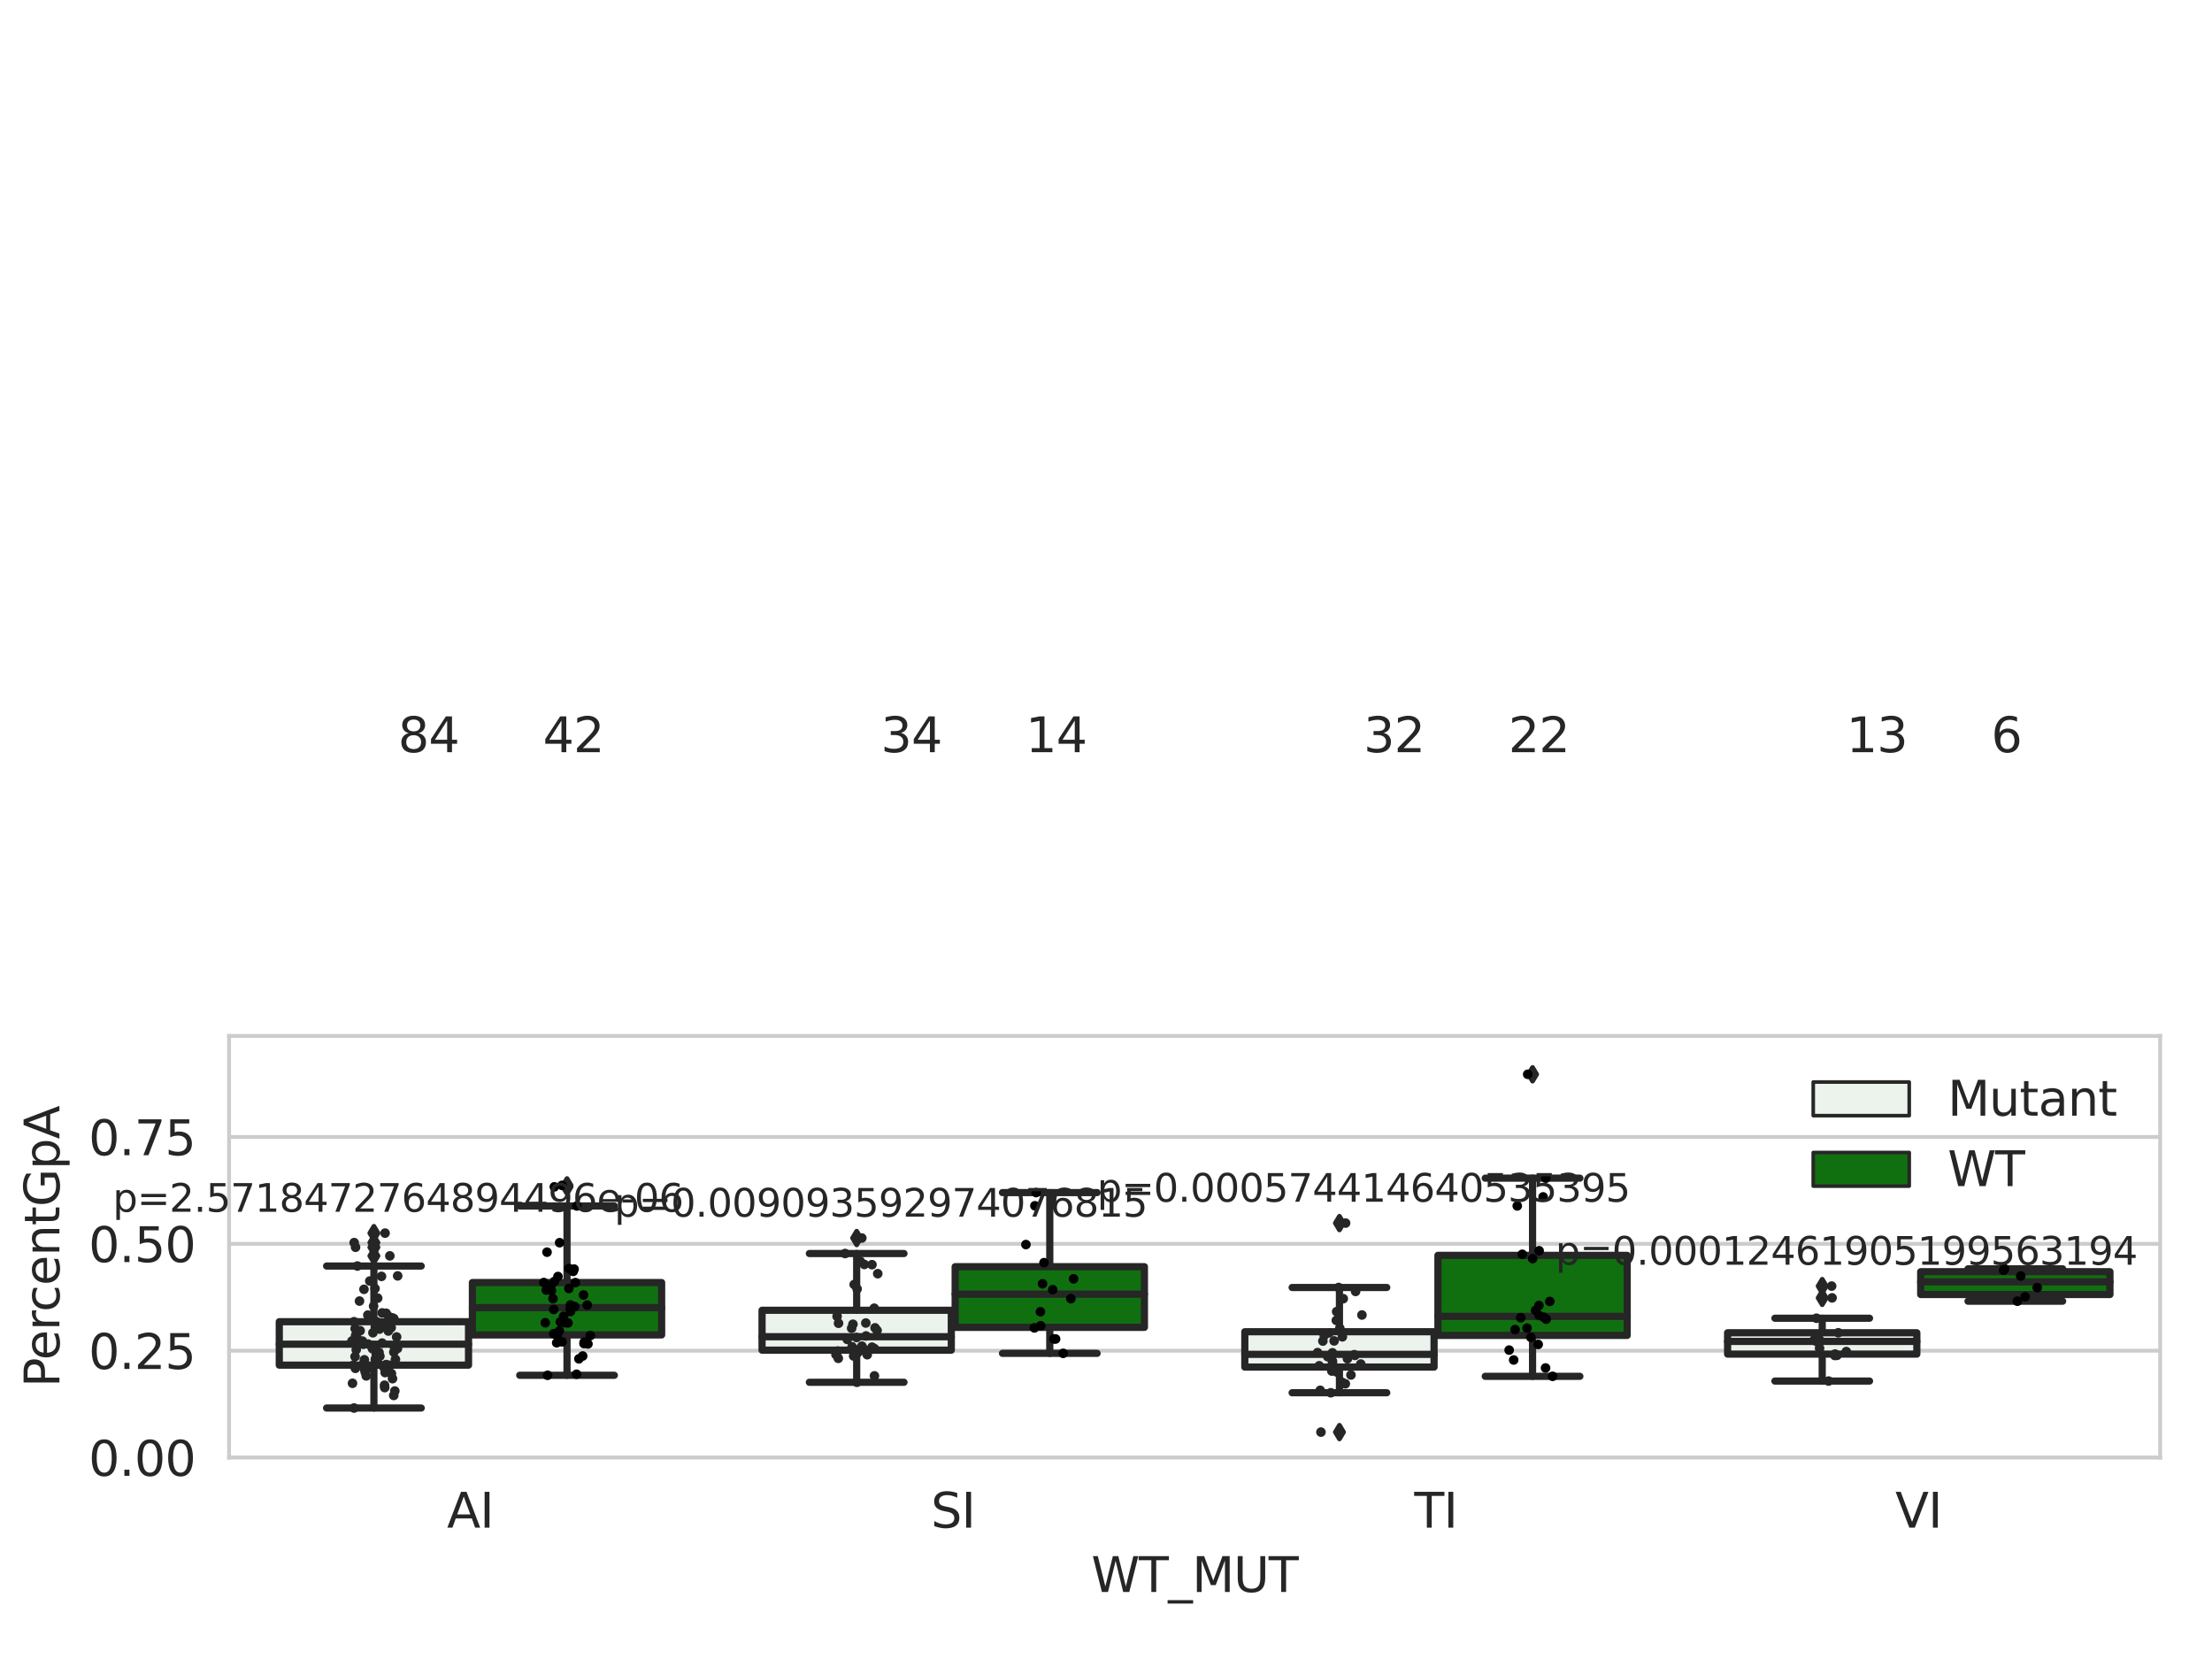 <?xml version="1.0" encoding="utf-8" standalone="no"?>
<!DOCTYPE svg PUBLIC "-//W3C//DTD SVG 1.1//EN"
  "http://www.w3.org/Graphics/SVG/1.1/DTD/svg11.dtd">
<svg xmlns:xlink="http://www.w3.org/1999/xlink" width="460.8pt" height="345.6pt" viewBox="0 0 460.8 345.6" xmlns="http://www.w3.org/2000/svg" version="1.1">
 <defs>
  <style type="text/css">*{stroke-linejoin: round; stroke-linecap: butt}</style>
 </defs>
 <g id="figure_1">
  <g id="patch_1">
   <path d="M 0 345.6 
L 460.8 345.6 
L 460.8 0 
L 0 0 
z
" style="fill: #ffffff"/>
  </g>
  <g id="axes_1">
   <g id="patch_2">
    <path d="M 47.72 303.64 
L 450 303.64 
L 450 215.812 
L 47.72 215.812 
z
" style="fill: #ffffff"/>
   </g>
   <g id="matplotlib.axis_1">
    <g id="xtick_1">
     <g id="text_1">
      <!-- AI -->
      <g style="fill: #262626" transform="translate(93.11 318.238) scale(0.1 -0.1)">
       <defs>
        <path id="DejaVuSans-41" d="M 2188 4044 
L 1331 1722 
L 3047 1722 
L 2188 4044 
z
M 1831 4666 
L 2547 4666 
L 4325 0 
L 3669 0 
L 3244 1197 
L 1141 1197 
L 716 0 
L 50 0 
L 1831 4666 
z
" transform="scale(0.016)"/>
        <path id="DejaVuSans-49" d="M 628 4666 
L 1259 4666 
L 1259 0 
L 628 0 
L 628 4666 
z
" transform="scale(0.016)"/>
       </defs>
       <use xlink:href="#DejaVuSans-41"/>
       <use xlink:href="#DejaVuSans-49" x="68.408"/>
      </g>
     </g>
    </g>
    <g id="xtick_2">
     <g id="text_2">
      <!-- SI -->
      <g style="fill: #262626" transform="translate(193.926 318.238) scale(0.1 -0.1)">
       <defs>
        <path id="DejaVuSans-53" d="M 3425 4513 
L 3425 3897 
Q 3066 4069 2747 4153 
Q 2428 4238 2131 4238 
Q 1616 4238 1336 4038 
Q 1056 3838 1056 3469 
Q 1056 3159 1242 3001 
Q 1428 2844 1947 2747 
L 2328 2669 
Q 3034 2534 3370 2195 
Q 3706 1856 3706 1288 
Q 3706 609 3251 259 
Q 2797 -91 1919 -91 
Q 1588 -91 1214 -16 
Q 841 59 441 206 
L 441 856 
Q 825 641 1194 531 
Q 1563 422 1919 422 
Q 2459 422 2753 634 
Q 3047 847 3047 1241 
Q 3047 1584 2836 1778 
Q 2625 1972 2144 2069 
L 1759 2144 
Q 1053 2284 737 2584 
Q 422 2884 422 3419 
Q 422 4038 858 4394 
Q 1294 4750 2059 4750 
Q 2388 4750 2728 4690 
Q 3069 4631 3425 4513 
z
" transform="scale(0.016)"/>
       </defs>
       <use xlink:href="#DejaVuSans-53"/>
       <use xlink:href="#DejaVuSans-49" x="63.477"/>
      </g>
     </g>
    </g>
    <g id="xtick_3">
     <g id="text_3">
      <!-- TI -->
      <g style="fill: #262626" transform="translate(294.616 318.238) scale(0.1 -0.1)">
       <defs>
        <path id="DejaVuSans-54" d="M -19 4666 
L 3928 4666 
L 3928 4134 
L 2272 4134 
L 2272 0 
L 1638 0 
L 1638 4134 
L -19 4134 
L -19 4666 
z
" transform="scale(0.016)"/>
       </defs>
       <use xlink:href="#DejaVuSans-54"/>
       <use xlink:href="#DejaVuSans-49" x="61.084"/>
      </g>
     </g>
    </g>
    <g id="xtick_4">
     <g id="text_4">
      <!-- VI -->
      <g style="fill: #262626" transform="translate(394.82 318.238) scale(0.1 -0.1)">
       <defs>
        <path id="DejaVuSans-56" d="M 1831 0 
L 50 4666 
L 709 4666 
L 2188 738 
L 3669 4666 
L 4325 4666 
L 2547 0 
L 1831 0 
z
" transform="scale(0.016)"/>
       </defs>
       <use xlink:href="#DejaVuSans-56"/>
       <use xlink:href="#DejaVuSans-49" x="68.408"/>
      </g>
     </g>
    </g>
    <g id="text_5">
     <!-- WT_MUT -->
     <g style="fill: #262626" transform="translate(227.335 331.638) scale(0.1 -0.1)">
      <defs>
       <path id="DejaVuSans-57" d="M 213 4666 
L 850 4666 
L 1831 722 
L 2809 4666 
L 3519 4666 
L 4500 722 
L 5478 4666 
L 6119 4666 
L 4947 0 
L 4153 0 
L 3169 4050 
L 2175 0 
L 1381 0 
L 213 4666 
z
" transform="scale(0.016)"/>
       <path id="DejaVuSans-5f" d="M 3263 -1063 
L 3263 -1509 
L -63 -1509 
L -63 -1063 
L 3263 -1063 
z
" transform="scale(0.016)"/>
       <path id="DejaVuSans-4d" d="M 628 4666 
L 1569 4666 
L 2759 1491 
L 3956 4666 
L 4897 4666 
L 4897 0 
L 4281 0 
L 4281 4097 
L 3078 897 
L 2444 897 
L 1241 4097 
L 1241 0 
L 628 0 
L 628 4666 
z
" transform="scale(0.016)"/>
       <path id="DejaVuSans-55" d="M 556 4666 
L 1191 4666 
L 1191 1831 
Q 1191 1081 1462 751 
Q 1734 422 2344 422 
Q 2950 422 3222 751 
Q 3494 1081 3494 1831 
L 3494 4666 
L 4128 4666 
L 4128 1753 
Q 4128 841 3676 375 
Q 3225 -91 2344 -91 
Q 1459 -91 1007 375 
Q 556 841 556 1753 
L 556 4666 
z
" transform="scale(0.016)"/>
      </defs>
      <use xlink:href="#DejaVuSans-57"/>
      <use xlink:href="#DejaVuSans-54" x="98.877"/>
      <use xlink:href="#DejaVuSans-5f" x="159.961"/>
      <use xlink:href="#DejaVuSans-4d" x="209.961"/>
      <use xlink:href="#DejaVuSans-55" x="296.24"/>
      <use xlink:href="#DejaVuSans-54" x="369.434"/>
     </g>
    </g>
   </g>
   <g id="matplotlib.axis_2">
    <g id="ytick_1">
     <g id="line2d_1">
      <path d="M 47.72 303.64 
L 450 303.64 
" clip-path="url(#p5dfd0fd4bd)" style="fill: none; stroke: #cccccc; stroke-width: 0.8; stroke-linecap: round"/>
     </g>
     <g id="text_6">
      <!-- 0.00 -->
      <g style="fill: #262626" transform="translate(18.454 307.439) scale(0.1 -0.1)">
       <defs>
        <path id="DejaVuSans-30" d="M 2034 4250 
Q 1547 4250 1301 3770 
Q 1056 3291 1056 2328 
Q 1056 1369 1301 889 
Q 1547 409 2034 409 
Q 2525 409 2770 889 
Q 3016 1369 3016 2328 
Q 3016 3291 2770 3770 
Q 2525 4250 2034 4250 
z
M 2034 4750 
Q 2819 4750 3233 4129 
Q 3647 3509 3647 2328 
Q 3647 1150 3233 529 
Q 2819 -91 2034 -91 
Q 1250 -91 836 529 
Q 422 1150 422 2328 
Q 422 3509 836 4129 
Q 1250 4750 2034 4750 
z
" transform="scale(0.016)"/>
        <path id="DejaVuSans-2e" d="M 684 794 
L 1344 794 
L 1344 0 
L 684 0 
L 684 794 
z
" transform="scale(0.016)"/>
       </defs>
       <use xlink:href="#DejaVuSans-30"/>
       <use xlink:href="#DejaVuSans-2e" x="63.623"/>
       <use xlink:href="#DejaVuSans-30" x="95.41"/>
       <use xlink:href="#DejaVuSans-30" x="159.033"/>
      </g>
     </g>
    </g>
    <g id="ytick_2">
     <g id="line2d_2">
      <path d="M 47.72 281.376 
L 450 281.376 
" clip-path="url(#p5dfd0fd4bd)" style="fill: none; stroke: #cccccc; stroke-width: 0.8; stroke-linecap: round"/>
     </g>
     <g id="text_7">
      <!-- 0.25 -->
      <g style="fill: #262626" transform="translate(18.454 285.176) scale(0.1 -0.1)">
       <defs>
        <path id="DejaVuSans-32" d="M 1228 531 
L 3431 531 
L 3431 0 
L 469 0 
L 469 531 
Q 828 903 1448 1529 
Q 2069 2156 2228 2338 
Q 2531 2678 2651 2914 
Q 2772 3150 2772 3378 
Q 2772 3750 2511 3984 
Q 2250 4219 1831 4219 
Q 1534 4219 1204 4116 
Q 875 4013 500 3803 
L 500 4441 
Q 881 4594 1212 4672 
Q 1544 4750 1819 4750 
Q 2544 4750 2975 4387 
Q 3406 4025 3406 3419 
Q 3406 3131 3298 2873 
Q 3191 2616 2906 2266 
Q 2828 2175 2409 1742 
Q 1991 1309 1228 531 
z
" transform="scale(0.016)"/>
        <path id="DejaVuSans-35" d="M 691 4666 
L 3169 4666 
L 3169 4134 
L 1269 4134 
L 1269 2991 
Q 1406 3038 1543 3061 
Q 1681 3084 1819 3084 
Q 2600 3084 3056 2656 
Q 3513 2228 3513 1497 
Q 3513 744 3044 326 
Q 2575 -91 1722 -91 
Q 1428 -91 1123 -41 
Q 819 9 494 109 
L 494 744 
Q 775 591 1075 516 
Q 1375 441 1709 441 
Q 2250 441 2565 725 
Q 2881 1009 2881 1497 
Q 2881 1984 2565 2268 
Q 2250 2553 1709 2553 
Q 1456 2553 1204 2497 
Q 953 2441 691 2322 
L 691 4666 
z
" transform="scale(0.016)"/>
       </defs>
       <use xlink:href="#DejaVuSans-30"/>
       <use xlink:href="#DejaVuSans-2e" x="63.623"/>
       <use xlink:href="#DejaVuSans-32" x="95.41"/>
       <use xlink:href="#DejaVuSans-35" x="159.033"/>
      </g>
     </g>
    </g>
    <g id="ytick_3">
     <g id="line2d_3">
      <path d="M 47.72 259.113 
L 450 259.113 
" clip-path="url(#p5dfd0fd4bd)" style="fill: none; stroke: #cccccc; stroke-width: 0.8; stroke-linecap: round"/>
     </g>
     <g id="text_8">
      <!-- 0.50 -->
      <g style="fill: #262626" transform="translate(18.454 262.912) scale(0.1 -0.1)">
       <use xlink:href="#DejaVuSans-30"/>
       <use xlink:href="#DejaVuSans-2e" x="63.623"/>
       <use xlink:href="#DejaVuSans-35" x="95.41"/>
       <use xlink:href="#DejaVuSans-30" x="159.033"/>
      </g>
     </g>
    </g>
    <g id="ytick_4">
     <g id="line2d_4">
      <path d="M 47.72 236.849 
L 450 236.849 
" clip-path="url(#p5dfd0fd4bd)" style="fill: none; stroke: #cccccc; stroke-width: 0.8; stroke-linecap: round"/>
     </g>
     <g id="text_9">
      <!-- 0.75 -->
      <g style="fill: #262626" transform="translate(18.454 240.648) scale(0.1 -0.1)">
       <defs>
        <path id="DejaVuSans-37" d="M 525 4666 
L 3525 4666 
L 3525 4397 
L 1831 0 
L 1172 0 
L 2766 4134 
L 525 4134 
L 525 4666 
z
" transform="scale(0.016)"/>
       </defs>
       <use xlink:href="#DejaVuSans-30"/>
       <use xlink:href="#DejaVuSans-2e" x="63.623"/>
       <use xlink:href="#DejaVuSans-37" x="95.41"/>
       <use xlink:href="#DejaVuSans-35" x="159.033"/>
      </g>
     </g>
    </g>
    <g id="text_10">
     <!-- PercentGpA -->
     <g style="fill: #262626" transform="translate(12.375 289.002) rotate(-90) scale(0.1 -0.1)">
      <defs>
       <path id="DejaVuSans-50" d="M 1259 4147 
L 1259 2394 
L 2053 2394 
Q 2494 2394 2734 2622 
Q 2975 2850 2975 3272 
Q 2975 3691 2734 3919 
Q 2494 4147 2053 4147 
L 1259 4147 
z
M 628 4666 
L 2053 4666 
Q 2838 4666 3239 4311 
Q 3641 3956 3641 3272 
Q 3641 2581 3239 2228 
Q 2838 1875 2053 1875 
L 1259 1875 
L 1259 0 
L 628 0 
L 628 4666 
z
" transform="scale(0.016)"/>
       <path id="DejaVuSans-65" d="M 3597 1894 
L 3597 1613 
L 953 1613 
Q 991 1019 1311 708 
Q 1631 397 2203 397 
Q 2534 397 2845 478 
Q 3156 559 3463 722 
L 3463 178 
Q 3153 47 2828 -22 
Q 2503 -91 2169 -91 
Q 1331 -91 842 396 
Q 353 884 353 1716 
Q 353 2575 817 3079 
Q 1281 3584 2069 3584 
Q 2775 3584 3186 3129 
Q 3597 2675 3597 1894 
z
M 3022 2063 
Q 3016 2534 2758 2815 
Q 2500 3097 2075 3097 
Q 1594 3097 1305 2825 
Q 1016 2553 972 2059 
L 3022 2063 
z
" transform="scale(0.016)"/>
       <path id="DejaVuSans-72" d="M 2631 2963 
Q 2534 3019 2420 3045 
Q 2306 3072 2169 3072 
Q 1681 3072 1420 2755 
Q 1159 2438 1159 1844 
L 1159 0 
L 581 0 
L 581 3500 
L 1159 3500 
L 1159 2956 
Q 1341 3275 1631 3429 
Q 1922 3584 2338 3584 
Q 2397 3584 2469 3576 
Q 2541 3569 2628 3553 
L 2631 2963 
z
" transform="scale(0.016)"/>
       <path id="DejaVuSans-63" d="M 3122 3366 
L 3122 2828 
Q 2878 2963 2633 3030 
Q 2388 3097 2138 3097 
Q 1578 3097 1268 2742 
Q 959 2388 959 1747 
Q 959 1106 1268 751 
Q 1578 397 2138 397 
Q 2388 397 2633 464 
Q 2878 531 3122 666 
L 3122 134 
Q 2881 22 2623 -34 
Q 2366 -91 2075 -91 
Q 1284 -91 818 406 
Q 353 903 353 1747 
Q 353 2603 823 3093 
Q 1294 3584 2113 3584 
Q 2378 3584 2631 3529 
Q 2884 3475 3122 3366 
z
" transform="scale(0.016)"/>
       <path id="DejaVuSans-6e" d="M 3513 2113 
L 3513 0 
L 2938 0 
L 2938 2094 
Q 2938 2591 2744 2837 
Q 2550 3084 2163 3084 
Q 1697 3084 1428 2787 
Q 1159 2491 1159 1978 
L 1159 0 
L 581 0 
L 581 3500 
L 1159 3500 
L 1159 2956 
Q 1366 3272 1645 3428 
Q 1925 3584 2291 3584 
Q 2894 3584 3203 3211 
Q 3513 2838 3513 2113 
z
" transform="scale(0.016)"/>
       <path id="DejaVuSans-74" d="M 1172 4494 
L 1172 3500 
L 2356 3500 
L 2356 3053 
L 1172 3053 
L 1172 1153 
Q 1172 725 1289 603 
Q 1406 481 1766 481 
L 2356 481 
L 2356 0 
L 1766 0 
Q 1100 0 847 248 
Q 594 497 594 1153 
L 594 3053 
L 172 3053 
L 172 3500 
L 594 3500 
L 594 4494 
L 1172 4494 
z
" transform="scale(0.016)"/>
       <path id="DejaVuSans-47" d="M 3809 666 
L 3809 1919 
L 2778 1919 
L 2778 2438 
L 4434 2438 
L 4434 434 
Q 4069 175 3628 42 
Q 3188 -91 2688 -91 
Q 1594 -91 976 548 
Q 359 1188 359 2328 
Q 359 3472 976 4111 
Q 1594 4750 2688 4750 
Q 3144 4750 3555 4637 
Q 3966 4525 4313 4306 
L 4313 3634 
Q 3963 3931 3569 4081 
Q 3175 4231 2741 4231 
Q 1884 4231 1454 3753 
Q 1025 3275 1025 2328 
Q 1025 1384 1454 906 
Q 1884 428 2741 428 
Q 3075 428 3337 486 
Q 3600 544 3809 666 
z
" transform="scale(0.016)"/>
       <path id="DejaVuSans-70" d="M 1159 525 
L 1159 -1331 
L 581 -1331 
L 581 3500 
L 1159 3500 
L 1159 2969 
Q 1341 3281 1617 3432 
Q 1894 3584 2278 3584 
Q 2916 3584 3314 3078 
Q 3713 2572 3713 1747 
Q 3713 922 3314 415 
Q 2916 -91 2278 -91 
Q 1894 -91 1617 61 
Q 1341 213 1159 525 
z
M 3116 1747 
Q 3116 2381 2855 2742 
Q 2594 3103 2138 3103 
Q 1681 3103 1420 2742 
Q 1159 2381 1159 1747 
Q 1159 1113 1420 752 
Q 1681 391 2138 391 
Q 2594 391 2855 752 
Q 3116 1113 3116 1747 
z
" transform="scale(0.016)"/>
      </defs>
      <use xlink:href="#DejaVuSans-50"/>
      <use xlink:href="#DejaVuSans-65" x="56.678"/>
      <use xlink:href="#DejaVuSans-72" x="118.201"/>
      <use xlink:href="#DejaVuSans-63" x="157.064"/>
      <use xlink:href="#DejaVuSans-65" x="212.045"/>
      <use xlink:href="#DejaVuSans-6e" x="273.568"/>
      <use xlink:href="#DejaVuSans-74" x="336.947"/>
      <use xlink:href="#DejaVuSans-47" x="376.156"/>
      <use xlink:href="#DejaVuSans-70" x="453.646"/>
      <use xlink:href="#DejaVuSans-41" x="517.123"/>
     </g>
    </g>
   </g>
   <g id="patch_3">
    <path d="M 58.179 284.381 
L 97.603 284.381 
L 97.603 275.336 
L 58.179 275.336 
L 58.179 284.381 
z
" clip-path="url(#p5dfd0fd4bd)" style="fill: #ecf2ec; stroke: #262626; stroke-width: 1.5; stroke-linejoin: miter"/>
   </g>
   <g id="patch_4">
    <path d="M 98.407 278.086 
L 137.831 278.086 
L 137.831 267.179 
L 98.407 267.179 
L 98.407 278.086 
z
" clip-path="url(#p5dfd0fd4bd)" style="fill: #107010; stroke: #262626; stroke-width: 1.5; stroke-linejoin: miter"/>
   </g>
   <g id="patch_5">
    <path d="M 158.749 281.264 
L 198.173 281.264 
L 198.173 272.95 
L 158.749 272.95 
L 158.749 281.264 
z
" clip-path="url(#p5dfd0fd4bd)" style="fill: #ecf2ec; stroke: #262626; stroke-width: 1.5; stroke-linejoin: miter"/>
   </g>
   <g id="patch_6">
    <path d="M 198.977 276.511 
L 238.401 276.511 
L 238.401 263.878 
L 198.977 263.878 
L 198.977 276.511 
z
" clip-path="url(#p5dfd0fd4bd)" style="fill: #107010; stroke: #262626; stroke-width: 1.5; stroke-linejoin: miter"/>
   </g>
   <g id="patch_7">
    <path d="M 259.319 284.79 
L 298.743 284.79 
L 298.743 277.427 
L 259.319 277.427 
L 259.319 284.79 
z
" clip-path="url(#p5dfd0fd4bd)" style="fill: #ecf2ec; stroke: #262626; stroke-width: 1.5; stroke-linejoin: miter"/>
   </g>
   <g id="patch_8">
    <path d="M 299.547 278.193 
L 338.971 278.193 
L 338.971 261.516 
L 299.547 261.516 
L 299.547 278.193 
z
" clip-path="url(#p5dfd0fd4bd)" style="fill: #107010; stroke: #262626; stroke-width: 1.5; stroke-linejoin: miter"/>
   </g>
   <g id="patch_9">
    <path d="M 359.889 282.081 
L 399.313 282.081 
L 399.313 277.641 
L 359.889 277.641 
L 359.889 282.081 
z
" clip-path="url(#p5dfd0fd4bd)" style="fill: #ecf2ec; stroke: #262626; stroke-width: 1.5; stroke-linejoin: miter"/>
   </g>
   <g id="patch_10">
    <path d="M 400.117 269.67 
L 439.541 269.67 
L 439.541 264.921 
L 400.117 264.921 
L 400.117 269.67 
z
" clip-path="url(#p5dfd0fd4bd)" style="fill: #107010; stroke: #262626; stroke-width: 1.5; stroke-linejoin: miter"/>
   </g>
   <g id="patch_11">
    <path d="M 98.005 303.64 
L 98.005 303.64 
L 98.005 303.64 
L 98.005 303.64 
z
" clip-path="url(#p5dfd0fd4bd)" style="fill: #ecf2ec; stroke: #262626; stroke-width: 0.75; stroke-linejoin: miter"/>
   </g>
   <g id="patch_12">
    <path d="M 98.005 303.64 
L 98.005 303.64 
L 98.005 303.64 
L 98.005 303.64 
z
" clip-path="url(#p5dfd0fd4bd)" style="fill: #107010; stroke: #262626; stroke-width: 0.75; stroke-linejoin: miter"/>
   </g>
   <g id="PathCollection_1"/>
   <g id="PathCollection_2"/>
   <g id="line2d_5">
    <path d="M 77.891 284.381 
L 77.891 293.317 
" clip-path="url(#p5dfd0fd4bd)" style="fill: none; stroke: #262626; stroke-width: 1.5; stroke-linecap: round"/>
   </g>
   <g id="line2d_6">
    <path d="M 77.891 275.336 
L 77.891 263.738 
" clip-path="url(#p5dfd0fd4bd)" style="fill: none; stroke: #262626; stroke-width: 1.5; stroke-linecap: round"/>
   </g>
   <g id="line2d_7">
    <path d="M 68.035 293.317 
L 87.747 293.317 
" clip-path="url(#p5dfd0fd4bd)" style="fill: none; stroke: #262626; stroke-width: 1.5; stroke-linecap: round"/>
   </g>
   <g id="line2d_8">
    <path d="M 68.035 263.738 
L 87.747 263.738 
" clip-path="url(#p5dfd0fd4bd)" style="fill: none; stroke: #262626; stroke-width: 1.5; stroke-linecap: round"/>
   </g>
   <g id="line2d_9">
    <defs>
     <path id="mc36bb2afbc" d="M -0 1.414 
L 0.849 0 
L 0 -1.414 
L -0.849 -0 
z
" style="stroke: #262626; stroke-linejoin: miter"/>
    </defs>
    <g clip-path="url(#p5dfd0fd4bd)">
     <use xlink:href="#mc36bb2afbc" x="77.891" y="261.622" style="fill: #262626; stroke: #262626; stroke-linejoin: miter"/>
     <use xlink:href="#mc36bb2afbc" x="77.891" y="256.881" style="fill: #262626; stroke: #262626; stroke-linejoin: miter"/>
     <use xlink:href="#mc36bb2afbc" x="77.891" y="259.826" style="fill: #262626; stroke: #262626; stroke-linejoin: miter"/>
     <use xlink:href="#mc36bb2afbc" x="77.891" y="258.857" style="fill: #262626; stroke: #262626; stroke-linejoin: miter"/>
    </g>
   </g>
   <g id="line2d_10">
    <path d="M 118.119 278.086 
L 118.119 286.496 
" clip-path="url(#p5dfd0fd4bd)" style="fill: none; stroke: #262626; stroke-width: 1.5; stroke-linecap: round"/>
   </g>
   <g id="line2d_11">
    <path d="M 118.119 267.179 
L 118.119 251.226 
" clip-path="url(#p5dfd0fd4bd)" style="fill: none; stroke: #262626; stroke-width: 1.5; stroke-linecap: round"/>
   </g>
   <g id="line2d_12">
    <path d="M 108.263 286.496 
L 127.975 286.496 
" clip-path="url(#p5dfd0fd4bd)" style="fill: none; stroke: #262626; stroke-width: 1.5; stroke-linecap: round"/>
   </g>
   <g id="line2d_13">
    <path d="M 108.263 251.226 
L 127.975 251.226 
" clip-path="url(#p5dfd0fd4bd)" style="fill: none; stroke: #262626; stroke-width: 1.5; stroke-linecap: round"/>
   </g>
   <g id="line2d_14">
    <g clip-path="url(#p5dfd0fd4bd)">
     <use xlink:href="#mc36bb2afbc" x="118.119" y="246.935" style="fill: #262626; stroke: #262626; stroke-linejoin: miter"/>
     <use xlink:href="#mc36bb2afbc" x="118.119" y="247.242" style="fill: #262626; stroke: #262626; stroke-linejoin: miter"/>
    </g>
   </g>
   <g id="line2d_15">
    <path d="M 178.461 281.264 
L 178.461 287.952 
" clip-path="url(#p5dfd0fd4bd)" style="fill: none; stroke: #262626; stroke-width: 1.5; stroke-linecap: round"/>
   </g>
   <g id="line2d_16">
    <path d="M 178.461 272.95 
L 178.461 261.132 
" clip-path="url(#p5dfd0fd4bd)" style="fill: none; stroke: #262626; stroke-width: 1.5; stroke-linecap: round"/>
   </g>
   <g id="line2d_17">
    <path d="M 168.605 287.952 
L 188.317 287.952 
" clip-path="url(#p5dfd0fd4bd)" style="fill: none; stroke: #262626; stroke-width: 1.5; stroke-linecap: round"/>
   </g>
   <g id="line2d_18">
    <path d="M 168.605 261.132 
L 188.317 261.132 
" clip-path="url(#p5dfd0fd4bd)" style="fill: none; stroke: #262626; stroke-width: 1.5; stroke-linecap: round"/>
   </g>
   <g id="line2d_19">
    <g clip-path="url(#p5dfd0fd4bd)">
     <use xlink:href="#mc36bb2afbc" x="178.461" y="257.906" style="fill: #262626; stroke: #262626; stroke-linejoin: miter"/>
    </g>
   </g>
   <g id="line2d_20">
    <path d="M 218.689 276.511 
L 218.689 281.928 
" clip-path="url(#p5dfd0fd4bd)" style="fill: none; stroke: #262626; stroke-width: 1.5; stroke-linecap: round"/>
   </g>
   <g id="line2d_21">
    <path d="M 218.689 263.878 
L 218.689 248.437 
" clip-path="url(#p5dfd0fd4bd)" style="fill: none; stroke: #262626; stroke-width: 1.5; stroke-linecap: round"/>
   </g>
   <g id="line2d_22">
    <path d="M 208.833 281.928 
L 228.545 281.928 
" clip-path="url(#p5dfd0fd4bd)" style="fill: none; stroke: #262626; stroke-width: 1.5; stroke-linecap: round"/>
   </g>
   <g id="line2d_23">
    <path d="M 208.833 248.437 
L 228.545 248.437 
" clip-path="url(#p5dfd0fd4bd)" style="fill: none; stroke: #262626; stroke-width: 1.5; stroke-linecap: round"/>
   </g>
   <g id="line2d_24"/>
   <g id="line2d_25">
    <path d="M 279.031 284.79 
L 279.031 290.137 
" clip-path="url(#p5dfd0fd4bd)" style="fill: none; stroke: #262626; stroke-width: 1.5; stroke-linecap: round"/>
   </g>
   <g id="line2d_26">
    <path d="M 279.031 277.427 
L 279.031 268.207 
" clip-path="url(#p5dfd0fd4bd)" style="fill: none; stroke: #262626; stroke-width: 1.5; stroke-linecap: round"/>
   </g>
   <g id="line2d_27">
    <path d="M 269.175 290.137 
L 288.887 290.137 
" clip-path="url(#p5dfd0fd4bd)" style="fill: none; stroke: #262626; stroke-width: 1.5; stroke-linecap: round"/>
   </g>
   <g id="line2d_28">
    <path d="M 269.175 268.207 
L 288.887 268.207 
" clip-path="url(#p5dfd0fd4bd)" style="fill: none; stroke: #262626; stroke-width: 1.5; stroke-linecap: round"/>
   </g>
   <g id="line2d_29">
    <g clip-path="url(#p5dfd0fd4bd)">
     <use xlink:href="#mc36bb2afbc" x="279.031" y="298.332" style="fill: #262626; stroke: #262626; stroke-linejoin: miter"/>
     <use xlink:href="#mc36bb2afbc" x="279.031" y="254.791" style="fill: #262626; stroke: #262626; stroke-linejoin: miter"/>
    </g>
   </g>
   <g id="line2d_30">
    <path d="M 319.259 278.193 
L 319.259 286.712 
" clip-path="url(#p5dfd0fd4bd)" style="fill: none; stroke: #262626; stroke-width: 1.5; stroke-linecap: round"/>
   </g>
   <g id="line2d_31">
    <path d="M 319.259 261.516 
L 319.259 245.432 
" clip-path="url(#p5dfd0fd4bd)" style="fill: none; stroke: #262626; stroke-width: 1.5; stroke-linecap: round"/>
   </g>
   <g id="line2d_32">
    <path d="M 309.403 286.712 
L 329.115 286.712 
" clip-path="url(#p5dfd0fd4bd)" style="fill: none; stroke: #262626; stroke-width: 1.5; stroke-linecap: round"/>
   </g>
   <g id="line2d_33">
    <path d="M 309.403 245.432 
L 329.115 245.432 
" clip-path="url(#p5dfd0fd4bd)" style="fill: none; stroke: #262626; stroke-width: 1.5; stroke-linecap: round"/>
   </g>
   <g id="line2d_34">
    <g clip-path="url(#p5dfd0fd4bd)">
     <use xlink:href="#mc36bb2afbc" x="319.259" y="223.796" style="fill: #262626; stroke: #262626; stroke-linejoin: miter"/>
    </g>
   </g>
   <g id="line2d_35">
    <path d="M 379.601 282.081 
L 379.601 287.7 
" clip-path="url(#p5dfd0fd4bd)" style="fill: none; stroke: #262626; stroke-width: 1.5; stroke-linecap: round"/>
   </g>
   <g id="line2d_36">
    <path d="M 379.601 277.641 
L 379.601 274.611 
" clip-path="url(#p5dfd0fd4bd)" style="fill: none; stroke: #262626; stroke-width: 1.5; stroke-linecap: round"/>
   </g>
   <g id="line2d_37">
    <path d="M 369.745 287.7 
L 389.457 287.7 
" clip-path="url(#p5dfd0fd4bd)" style="fill: none; stroke: #262626; stroke-width: 1.5; stroke-linecap: round"/>
   </g>
   <g id="line2d_38">
    <path d="M 369.745 274.611 
L 389.457 274.611 
" clip-path="url(#p5dfd0fd4bd)" style="fill: none; stroke: #262626; stroke-width: 1.5; stroke-linecap: round"/>
   </g>
   <g id="line2d_39">
    <g clip-path="url(#p5dfd0fd4bd)">
     <use xlink:href="#mc36bb2afbc" x="379.601" y="270.371" style="fill: #262626; stroke: #262626; stroke-linejoin: miter"/>
     <use xlink:href="#mc36bb2afbc" x="379.601" y="267.917" style="fill: #262626; stroke: #262626; stroke-linejoin: miter"/>
    </g>
   </g>
   <g id="line2d_40">
    <path d="M 419.829 269.67 
L 419.829 271.064 
" clip-path="url(#p5dfd0fd4bd)" style="fill: none; stroke: #262626; stroke-width: 1.5; stroke-linecap: round"/>
   </g>
   <g id="line2d_41">
    <path d="M 419.829 264.921 
L 419.829 264.318 
" clip-path="url(#p5dfd0fd4bd)" style="fill: none; stroke: #262626; stroke-width: 1.5; stroke-linecap: round"/>
   </g>
   <g id="line2d_42">
    <path d="M 409.973 271.064 
L 429.685 271.064 
" clip-path="url(#p5dfd0fd4bd)" style="fill: none; stroke: #262626; stroke-width: 1.5; stroke-linecap: round"/>
   </g>
   <g id="line2d_43">
    <path d="M 409.973 264.318 
L 429.685 264.318 
" clip-path="url(#p5dfd0fd4bd)" style="fill: none; stroke: #262626; stroke-width: 1.5; stroke-linecap: round"/>
   </g>
   <g id="line2d_44"/>
   <g id="line2d_45">
    <path d="M 58.179 280.019 
L 97.603 280.019 
" clip-path="url(#p5dfd0fd4bd)" style="fill: none; stroke: #262626; stroke-width: 1.5; stroke-linecap: round"/>
   </g>
   <g id="line2d_46">
    <path d="M 98.407 272.407 
L 137.831 272.407 
" clip-path="url(#p5dfd0fd4bd)" style="fill: none; stroke: #262626; stroke-width: 1.5; stroke-linecap: round"/>
   </g>
   <g id="line2d_47">
    <path d="M 158.749 278.465 
L 198.173 278.465 
" clip-path="url(#p5dfd0fd4bd)" style="fill: none; stroke: #262626; stroke-width: 1.5; stroke-linecap: round"/>
   </g>
   <g id="line2d_48">
    <path d="M 198.977 269.601 
L 238.401 269.601 
" clip-path="url(#p5dfd0fd4bd)" style="fill: none; stroke: #262626; stroke-width: 1.5; stroke-linecap: round"/>
   </g>
   <g id="line2d_49">
    <path d="M 259.319 282.137 
L 298.743 282.137 
" clip-path="url(#p5dfd0fd4bd)" style="fill: none; stroke: #262626; stroke-width: 1.5; stroke-linecap: round"/>
   </g>
   <g id="line2d_50">
    <path d="M 299.547 274.225 
L 338.971 274.225 
" clip-path="url(#p5dfd0fd4bd)" style="fill: none; stroke: #262626; stroke-width: 1.5; stroke-linecap: round"/>
   </g>
   <g id="line2d_51">
    <path d="M 359.889 279.441 
L 399.313 279.441 
" clip-path="url(#p5dfd0fd4bd)" style="fill: none; stroke: #262626; stroke-width: 1.5; stroke-linecap: round"/>
   </g>
   <g id="line2d_52">
    <path d="M 400.117 267.028 
L 439.541 267.028 
" clip-path="url(#p5dfd0fd4bd)" style="fill: none; stroke: #262626; stroke-width: 1.5; stroke-linecap: round"/>
   </g>
   <g id="patch_13">
    <path d="M 47.72 303.64 
L 47.72 215.812 
" style="fill: none; stroke: #cccccc; stroke-width: 0.8; stroke-linejoin: miter; stroke-linecap: square"/>
   </g>
   <g id="patch_14">
    <path d="M 450 303.64 
L 450 215.812 
" style="fill: none; stroke: #cccccc; stroke-width: 0.8; stroke-linejoin: miter; stroke-linecap: square"/>
   </g>
   <g id="patch_15">
    <path d="M 47.72 303.64 
L 450 303.64 
" style="fill: none; stroke: #cccccc; stroke-width: 0.8; stroke-linejoin: miter; stroke-linecap: square"/>
   </g>
   <g id="patch_16">
    <path d="M 47.72 215.812 
L 450 215.812 
" style="fill: none; stroke: #cccccc; stroke-width: 0.8; stroke-linejoin: miter; stroke-linecap: square"/>
   </g>
   <g id="PathCollection_3">
    <defs>
     <path id="C0_0_8ed795e944" d="M 0 1 
C 0.265 1 0.52 0.895 0.707 0.707 
C 0.895 0.52 1 0.265 1 -0 
C 1 -0.265 0.895 -0.52 0.707 -0.707 
C 0.52 -0.895 0.265 -1 0 -1 
C -0.265 -1 -0.52 -0.895 -0.707 -0.707 
C -0.895 -0.52 -1 -0.265 -1 0 
C -1 0.265 -0.895 0.52 -0.707 0.707 
C -0.52 0.895 -0.265 1 0 1 
z
"/>
    </defs>
    <g clip-path="url(#p5dfd0fd4bd)">
     <use xlink:href="#C0_0_8ed795e944" x="80.105" y="288.566" style="fill: #262626"/>
    </g>
    <g clip-path="url(#p5dfd0fd4bd)">
     <use xlink:href="#C0_0_8ed795e944" x="74.039" y="285.051" style="fill: #262626"/>
    </g>
    <g clip-path="url(#p5dfd0fd4bd)">
     <use xlink:href="#C0_0_8ed795e944" x="74.208" y="281.178" style="fill: #262626"/>
    </g>
    <g clip-path="url(#p5dfd0fd4bd)">
     <use xlink:href="#C0_0_8ed795e944" x="73.981" y="276.776" style="fill: #262626"/>
    </g>
    <g clip-path="url(#p5dfd0fd4bd)">
     <use xlink:href="#C0_0_8ed795e944" x="82.044" y="281.673" style="fill: #262626"/>
    </g>
    <g clip-path="url(#p5dfd0fd4bd)">
     <use xlink:href="#C0_0_8ed795e944" x="82.626" y="278.51" style="fill: #262626"/>
    </g>
    <g clip-path="url(#p5dfd0fd4bd)">
     <use xlink:href="#C0_0_8ed795e944" x="81.765" y="287.201" style="fill: #262626"/>
    </g>
    <g clip-path="url(#p5dfd0fd4bd)">
     <use xlink:href="#C0_0_8ed795e944" x="76.695" y="279.999" style="fill: #262626"/>
    </g>
    <g clip-path="url(#p5dfd0fd4bd)">
     <use xlink:href="#C0_0_8ed795e944" x="73.433" y="288.165" style="fill: #262626"/>
    </g>
    <g clip-path="url(#p5dfd0fd4bd)">
     <use xlink:href="#C0_0_8ed795e944" x="76.299" y="286.624" style="fill: #262626"/>
    </g>
    <g clip-path="url(#p5dfd0fd4bd)">
     <use xlink:href="#C0_0_8ed795e944" x="74.079" y="278.197" style="fill: #262626"/>
    </g>
    <g clip-path="url(#p5dfd0fd4bd)">
     <use xlink:href="#C0_0_8ed795e944" x="73.655" y="284.374" style="fill: #262626"/>
    </g>
    <g clip-path="url(#p5dfd0fd4bd)">
     <use xlink:href="#C0_0_8ed795e944" x="82.379" y="283.182" style="fill: #262626"/>
    </g>
    <g clip-path="url(#p5dfd0fd4bd)">
     <use xlink:href="#C0_0_8ed795e944" x="80.429" y="284.267" style="fill: #262626"/>
    </g>
    <g clip-path="url(#p5dfd0fd4bd)">
     <use xlink:href="#C0_0_8ed795e944" x="74.35" y="280.358" style="fill: #262626"/>
    </g>
    <g clip-path="url(#p5dfd0fd4bd)">
     <use xlink:href="#C0_0_8ed795e944" x="77.074" y="284.89" style="fill: #262626"/>
    </g>
    <g clip-path="url(#p5dfd0fd4bd)">
     <use xlink:href="#C0_0_8ed795e944" x="77.446" y="280.337" style="fill: #262626"/>
    </g>
    <g clip-path="url(#p5dfd0fd4bd)">
     <use xlink:href="#C0_0_8ed795e944" x="75.675" y="280.038" style="fill: #262626"/>
    </g>
    <g clip-path="url(#p5dfd0fd4bd)">
     <use xlink:href="#C0_0_8ed795e944" x="81.212" y="261.622" style="fill: #262626"/>
    </g>
    <g clip-path="url(#p5dfd0fd4bd)">
     <use xlink:href="#C0_0_8ed795e944" x="74.453" y="263.738" style="fill: #262626"/>
    </g>
    <g clip-path="url(#p5dfd0fd4bd)">
     <use xlink:href="#C0_0_8ed795e944" x="81.54" y="286.136" style="fill: #262626"/>
    </g>
    <g clip-path="url(#p5dfd0fd4bd)">
     <use xlink:href="#C0_0_8ed795e944" x="73.752" y="275.339" style="fill: #262626"/>
    </g>
    <g clip-path="url(#p5dfd0fd4bd)">
     <use xlink:href="#C0_0_8ed795e944" x="80.385" y="275.608" style="fill: #262626"/>
    </g>
    <g clip-path="url(#p5dfd0fd4bd)">
     <use xlink:href="#C0_0_8ed795e944" x="77.586" y="280.952" style="fill: #262626"/>
    </g>
    <g clip-path="url(#p5dfd0fd4bd)">
     <use xlink:href="#C0_0_8ed795e944" x="76.1" y="285.894" style="fill: #262626"/>
    </g>
    <g clip-path="url(#p5dfd0fd4bd)">
     <use xlink:href="#C0_0_8ed795e944" x="75.971" y="285.357" style="fill: #262626"/>
    </g>
    <g clip-path="url(#p5dfd0fd4bd)">
     <use xlink:href="#C0_0_8ed795e944" x="78.957" y="281.733" style="fill: #262626"/>
    </g>
    <g clip-path="url(#p5dfd0fd4bd)">
     <use xlink:href="#C0_0_8ed795e944" x="77.033" y="266.861" style="fill: #262626"/>
    </g>
    <g clip-path="url(#p5dfd0fd4bd)">
     <use xlink:href="#C0_0_8ed795e944" x="81.067" y="284.402" style="fill: #262626"/>
    </g>
    <g clip-path="url(#p5dfd0fd4bd)">
     <use xlink:href="#C0_0_8ed795e944" x="78.209" y="280.449" style="fill: #262626"/>
    </g>
    <g clip-path="url(#p5dfd0fd4bd)">
     <use xlink:href="#C0_0_8ed795e944" x="82.802" y="280.918" style="fill: #262626"/>
    </g>
    <g clip-path="url(#p5dfd0fd4bd)">
     <use xlink:href="#C0_0_8ed795e944" x="79.607" y="279.791" style="fill: #262626"/>
    </g>
    <g clip-path="url(#p5dfd0fd4bd)">
     <use xlink:href="#C0_0_8ed795e944" x="78.678" y="270.426" style="fill: #262626"/>
    </g>
    <g clip-path="url(#p5dfd0fd4bd)">
     <use xlink:href="#C0_0_8ed795e944" x="80.215" y="256.881" style="fill: #262626"/>
    </g>
    <g clip-path="url(#p5dfd0fd4bd)">
     <use xlink:href="#C0_0_8ed795e944" x="80.9" y="277.281" style="fill: #262626"/>
    </g>
    <g clip-path="url(#p5dfd0fd4bd)">
     <use xlink:href="#C0_0_8ed795e944" x="78.215" y="283.086" style="fill: #262626"/>
    </g>
    <g clip-path="url(#p5dfd0fd4bd)">
     <use xlink:href="#C0_0_8ed795e944" x="80.437" y="273.574" style="fill: #262626"/>
    </g>
    <g clip-path="url(#p5dfd0fd4bd)">
     <use xlink:href="#C0_0_8ed795e944" x="75.902" y="283.27" style="fill: #262626"/>
    </g>
    <g clip-path="url(#p5dfd0fd4bd)">
     <use xlink:href="#C0_0_8ed795e944" x="81.961" y="274.65" style="fill: #262626"/>
    </g>
    <g clip-path="url(#p5dfd0fd4bd)">
     <use xlink:href="#C0_0_8ed795e944" x="74.412" y="278.829" style="fill: #262626"/>
    </g>
    <g clip-path="url(#p5dfd0fd4bd)">
     <use xlink:href="#C0_0_8ed795e944" x="82.025" y="290.694" style="fill: #262626"/>
    </g>
    <g clip-path="url(#p5dfd0fd4bd)">
     <use xlink:href="#C0_0_8ed795e944" x="80.165" y="276.402" style="fill: #262626"/>
    </g>
    <g clip-path="url(#p5dfd0fd4bd)">
     <use xlink:href="#C0_0_8ed795e944" x="76.086" y="284.642" style="fill: #262626"/>
    </g>
    <g clip-path="url(#p5dfd0fd4bd)">
     <use xlink:href="#C0_0_8ed795e944" x="73.965" y="282.61" style="fill: #262626"/>
    </g>
    <g clip-path="url(#p5dfd0fd4bd)">
     <use xlink:href="#C0_0_8ed795e944" x="79.067" y="276.873" style="fill: #262626"/>
    </g>
    <g clip-path="url(#p5dfd0fd4bd)">
     <use xlink:href="#C0_0_8ed795e944" x="78.191" y="283.272" style="fill: #262626"/>
    </g>
    <g clip-path="url(#p5dfd0fd4bd)">
     <use xlink:href="#C0_0_8ed795e944" x="73.753" y="293.317" style="fill: #262626"/>
    </g>
    <g clip-path="url(#p5dfd0fd4bd)">
     <use xlink:href="#C0_0_8ed795e944" x="76.625" y="273.953" style="fill: #262626"/>
    </g>
    <g clip-path="url(#p5dfd0fd4bd)">
     <use xlink:href="#C0_0_8ed795e944" x="79.61" y="273.503" style="fill: #262626"/>
    </g>
    <g clip-path="url(#p5dfd0fd4bd)">
     <use xlink:href="#C0_0_8ed795e944" x="82.051" y="274.741" style="fill: #262626"/>
    </g>
    <g clip-path="url(#p5dfd0fd4bd)">
     <use xlink:href="#C0_0_8ed795e944" x="75.824" y="268.587" style="fill: #262626"/>
    </g>
    <g clip-path="url(#p5dfd0fd4bd)">
     <use xlink:href="#C0_0_8ed795e944" x="75.694" y="284.156" style="fill: #262626"/>
    </g>
    <g clip-path="url(#p5dfd0fd4bd)">
     <use xlink:href="#C0_0_8ed795e944" x="75.025" y="277.208" style="fill: #262626"/>
    </g>
    <g clip-path="url(#p5dfd0fd4bd)">
     <use xlink:href="#C0_0_8ed795e944" x="74.13" y="279.994" style="fill: #262626"/>
    </g>
    <g clip-path="url(#p5dfd0fd4bd)">
     <use xlink:href="#C0_0_8ed795e944" x="81.647" y="274.527" style="fill: #262626"/>
    </g>
    <g clip-path="url(#p5dfd0fd4bd)">
     <use xlink:href="#C0_0_8ed795e944" x="78.188" y="276.416" style="fill: #262626"/>
    </g>
    <g clip-path="url(#p5dfd0fd4bd)">
     <use xlink:href="#C0_0_8ed795e944" x="80.229" y="285.934" style="fill: #262626"/>
    </g>
    <g clip-path="url(#p5dfd0fd4bd)">
     <use xlink:href="#C0_0_8ed795e944" x="74.069" y="259.826" style="fill: #262626"/>
    </g>
    <g clip-path="url(#p5dfd0fd4bd)">
     <use xlink:href="#C0_0_8ed795e944" x="81.03" y="285.79" style="fill: #262626"/>
    </g>
    <g clip-path="url(#p5dfd0fd4bd)">
     <use xlink:href="#C0_0_8ed795e944" x="81.492" y="276.575" style="fill: #262626"/>
    </g>
    <g clip-path="url(#p5dfd0fd4bd)">
     <use xlink:href="#C0_0_8ed795e944" x="82.843" y="265.789" style="fill: #262626"/>
    </g>
    <g clip-path="url(#p5dfd0fd4bd)">
     <use xlink:href="#C0_0_8ed795e944" x="79.133" y="282.512" style="fill: #262626"/>
    </g>
    <g clip-path="url(#p5dfd0fd4bd)">
     <use xlink:href="#C0_0_8ed795e944" x="82.25" y="289.771" style="fill: #262626"/>
    </g>
    <g clip-path="url(#p5dfd0fd4bd)">
     <use xlink:href="#C0_0_8ed795e944" x="78.121" y="268.432" style="fill: #262626"/>
    </g>
    <g clip-path="url(#p5dfd0fd4bd)">
     <use xlink:href="#C0_0_8ed795e944" x="73.779" y="258.857" style="fill: #262626"/>
    </g>
    <g clip-path="url(#p5dfd0fd4bd)">
     <use xlink:href="#C0_0_8ed795e944" x="82.094" y="280.474" style="fill: #262626"/>
    </g>
    <g clip-path="url(#p5dfd0fd4bd)">
     <use xlink:href="#C0_0_8ed795e944" x="80.994" y="274.265" style="fill: #262626"/>
    </g>
    <g clip-path="url(#p5dfd0fd4bd)">
     <use xlink:href="#C0_0_8ed795e944" x="73.373" y="279.331" style="fill: #262626"/>
    </g>
    <g clip-path="url(#p5dfd0fd4bd)">
     <use xlink:href="#C0_0_8ed795e944" x="74.889" y="271.037" style="fill: #262626"/>
    </g>
    <g clip-path="url(#p5dfd0fd4bd)">
     <use xlink:href="#C0_0_8ed795e944" x="78.385" y="282.047" style="fill: #262626"/>
    </g>
    <g clip-path="url(#p5dfd0fd4bd)">
     <use xlink:href="#C0_0_8ed795e944" x="76.994" y="284.632" style="fill: #262626"/>
    </g>
    <g clip-path="url(#p5dfd0fd4bd)">
     <use xlink:href="#C0_0_8ed795e944" x="78.886" y="284.165" style="fill: #262626"/>
    </g>
    <g clip-path="url(#p5dfd0fd4bd)">
     <use xlink:href="#C0_0_8ed795e944" x="77.688" y="277.638" style="fill: #262626"/>
    </g>
    <g clip-path="url(#p5dfd0fd4bd)">
     <use xlink:href="#C0_0_8ed795e944" x="75.512" y="279.374" style="fill: #262626"/>
    </g>
    <g clip-path="url(#p5dfd0fd4bd)">
     <use xlink:href="#C0_0_8ed795e944" x="77.827" y="272.097" style="fill: #262626"/>
    </g>
    <g clip-path="url(#p5dfd0fd4bd)">
     <use xlink:href="#C0_0_8ed795e944" x="76.356" y="284.595" style="fill: #262626"/>
    </g>
    <g clip-path="url(#p5dfd0fd4bd)">
     <use xlink:href="#C0_0_8ed795e944" x="80.143" y="289.061" style="fill: #262626"/>
    </g>
    <g clip-path="url(#p5dfd0fd4bd)">
     <use xlink:href="#C0_0_8ed795e944" x="79.958" y="284.824" style="fill: #262626"/>
    </g>
    <g clip-path="url(#p5dfd0fd4bd)">
     <use xlink:href="#C0_0_8ed795e944" x="74.997" y="279.514" style="fill: #262626"/>
    </g>
    <g clip-path="url(#p5dfd0fd4bd)">
     <use xlink:href="#C0_0_8ed795e944" x="73.292" y="279.447" style="fill: #262626"/>
    </g>
    <g clip-path="url(#p5dfd0fd4bd)">
     <use xlink:href="#C0_0_8ed795e944" x="80.953" y="284.705" style="fill: #262626"/>
    </g>
    <g clip-path="url(#p5dfd0fd4bd)">
     <use xlink:href="#C0_0_8ed795e944" x="74.434" y="277.521" style="fill: #262626"/>
    </g>
    <g clip-path="url(#p5dfd0fd4bd)">
     <use xlink:href="#C0_0_8ed795e944" x="79.474" y="265.894" style="fill: #262626"/>
    </g>
    <g clip-path="url(#p5dfd0fd4bd)">
     <use xlink:href="#C0_0_8ed795e944" x="78.456" y="275.328" style="fill: #262626"/>
    </g>
   </g>
   <g id="PathCollection_4">
    <defs>
     <path id="C1_0_470564aff4" d="M 0 1 
C 0.265 1 0.52 0.895 0.707 0.707 
C 0.895 0.52 1 0.265 1 -0 
C 1 -0.265 0.895 -0.52 0.707 -0.707 
C 0.52 -0.895 0.265 -1 0 -1 
C -0.265 -1 -0.52 -0.895 -0.707 -0.707 
C -0.895 -0.52 -1 -0.265 -1 0 
C -1 0.265 -0.895 0.52 -0.707 0.707 
C -0.52 0.895 -0.265 1 0 1 
z
"/>
    </defs>
    <g clip-path="url(#p5dfd0fd4bd)">
     <use xlink:href="#C1_0_470564aff4" x="114.781" y="267.793"/>
    </g>
    <g clip-path="url(#p5dfd0fd4bd)">
     <use xlink:href="#C1_0_470564aff4" x="116.072" y="278.17"/>
    </g>
    <g clip-path="url(#p5dfd0fd4bd)">
     <use xlink:href="#C1_0_470564aff4" x="113.801" y="268.741"/>
    </g>
    <g clip-path="url(#p5dfd0fd4bd)">
     <use xlink:href="#C1_0_470564aff4" x="113.592" y="275.546"/>
    </g>
    <g clip-path="url(#p5dfd0fd4bd)">
     <use xlink:href="#C1_0_470564aff4" x="122.972" y="278.225"/>
    </g>
    <g clip-path="url(#p5dfd0fd4bd)">
     <use xlink:href="#C1_0_470564aff4" x="114.873" y="268.883"/>
    </g>
    <g clip-path="url(#p5dfd0fd4bd)">
     <use xlink:href="#C1_0_470564aff4" x="122.48" y="279.966"/>
    </g>
    <g clip-path="url(#p5dfd0fd4bd)">
     <use xlink:href="#C1_0_470564aff4" x="121.557" y="269.772"/>
    </g>
    <g clip-path="url(#p5dfd0fd4bd)">
     <use xlink:href="#C1_0_470564aff4" x="113.956" y="260.852"/>
    </g>
    <g clip-path="url(#p5dfd0fd4bd)">
     <use xlink:href="#C1_0_470564aff4" x="116.729" y="275.37"/>
    </g>
    <g clip-path="url(#p5dfd0fd4bd)">
     <use xlink:href="#C1_0_470564aff4" x="119.402" y="264.855"/>
    </g>
    <g clip-path="url(#p5dfd0fd4bd)">
     <use xlink:href="#C1_0_470564aff4" x="118.325" y="275.591"/>
    </g>
    <g clip-path="url(#p5dfd0fd4bd)">
     <use xlink:href="#C1_0_470564aff4" x="118.505" y="268.412"/>
    </g>
    <g clip-path="url(#p5dfd0fd4bd)">
     <use xlink:href="#C1_0_470564aff4" x="117.083" y="246.935"/>
    </g>
    <g clip-path="url(#p5dfd0fd4bd)">
     <use xlink:href="#C1_0_470564aff4" x="120.595" y="283.071"/>
    </g>
    <g clip-path="url(#p5dfd0fd4bd)">
     <use xlink:href="#C1_0_470564aff4" x="119.859" y="267.195"/>
    </g>
    <g clip-path="url(#p5dfd0fd4bd)">
     <use xlink:href="#C1_0_470564aff4" x="118.518" y="264.244"/>
    </g>
    <g clip-path="url(#p5dfd0fd4bd)">
     <use xlink:href="#C1_0_470564aff4" x="118.79" y="272.634"/>
    </g>
    <g clip-path="url(#p5dfd0fd4bd)">
     <use xlink:href="#C1_0_470564aff4" x="121.704" y="279.588"/>
    </g>
    <g clip-path="url(#p5dfd0fd4bd)">
     <use xlink:href="#C1_0_470564aff4" x="118.842" y="273.22"/>
    </g>
    <g clip-path="url(#p5dfd0fd4bd)">
     <use xlink:href="#C1_0_470564aff4" x="115.203" y="270.538"/>
    </g>
    <g clip-path="url(#p5dfd0fd4bd)">
     <use xlink:href="#C1_0_470564aff4" x="117.091" y="279.533"/>
    </g>
    <g clip-path="url(#p5dfd0fd4bd)">
     <use xlink:href="#C1_0_470564aff4" x="116.58" y="258.876"/>
    </g>
    <g clip-path="url(#p5dfd0fd4bd)">
     <use xlink:href="#C1_0_470564aff4" x="115.48" y="247.242"/>
    </g>
    <g clip-path="url(#p5dfd0fd4bd)">
     <use xlink:href="#C1_0_470564aff4" x="115.467" y="266.973"/>
    </g>
    <g clip-path="url(#p5dfd0fd4bd)">
     <use xlink:href="#C1_0_470564aff4" x="120.109" y="286.282"/>
    </g>
    <g clip-path="url(#p5dfd0fd4bd)">
     <use xlink:href="#C1_0_470564aff4" x="115.97" y="279.725"/>
    </g>
    <g clip-path="url(#p5dfd0fd4bd)">
     <use xlink:href="#C1_0_470564aff4" x="117.617" y="275.543"/>
    </g>
    <g clip-path="url(#p5dfd0fd4bd)">
     <use xlink:href="#C1_0_470564aff4" x="113.291" y="267.173"/>
    </g>
    <g clip-path="url(#p5dfd0fd4bd)">
     <use xlink:href="#C1_0_470564aff4" x="122.328" y="271.866"/>
    </g>
    <g clip-path="url(#p5dfd0fd4bd)">
     <use xlink:href="#C1_0_470564aff4" x="114.07" y="286.496"/>
    </g>
    <g clip-path="url(#p5dfd0fd4bd)">
     <use xlink:href="#C1_0_470564aff4" x="115.35" y="272.788"/>
    </g>
    <g clip-path="url(#p5dfd0fd4bd)">
     <use xlink:href="#C1_0_470564aff4" x="120.175" y="251.226"/>
    </g>
    <g clip-path="url(#p5dfd0fd4bd)">
     <use xlink:href="#C1_0_470564aff4" x="115.361" y="277.836"/>
    </g>
    <g clip-path="url(#p5dfd0fd4bd)">
     <use xlink:href="#C1_0_470564aff4" x="119.592" y="264.372"/>
    </g>
    <g clip-path="url(#p5dfd0fd4bd)">
     <use xlink:href="#C1_0_470564aff4" x="116.523" y="277.251"/>
    </g>
    <g clip-path="url(#p5dfd0fd4bd)">
     <use xlink:href="#C1_0_470564aff4" x="116.233" y="265.921"/>
    </g>
    <g clip-path="url(#p5dfd0fd4bd)">
     <use xlink:href="#C1_0_470564aff4" x="121.386" y="282.485"/>
    </g>
    <g clip-path="url(#p5dfd0fd4bd)">
     <use xlink:href="#C1_0_470564aff4" x="121.651" y="279.889"/>
    </g>
    <g clip-path="url(#p5dfd0fd4bd)">
     <use xlink:href="#C1_0_470564aff4" x="117.407" y="274.216"/>
    </g>
    <g clip-path="url(#p5dfd0fd4bd)">
     <use xlink:href="#C1_0_470564aff4" x="118.83" y="271.846"/>
    </g>
    <g clip-path="url(#p5dfd0fd4bd)">
     <use xlink:href="#C1_0_470564aff4" x="119.714" y="272.179"/>
    </g>
   </g>
   <g id="PathCollection_5">
    <defs>
     <path id="C2_0_3684a6084d" d="M 0 1 
C 0.265 1 0.52 0.895 0.707 0.707 
C 0.895 0.52 1 0.265 1 -0 
C 1 -0.265 0.895 -0.52 0.707 -0.707 
C 0.52 -0.895 0.265 -1 0 -1 
C -0.265 -1 -0.52 -0.895 -0.707 -0.707 
C -0.895 -0.52 -1 -0.265 -1 0 
C -1 0.265 -0.895 0.52 -0.707 0.707 
C -0.52 0.895 -0.265 1 0 1 
z
"/>
    </defs>
    <g clip-path="url(#p5dfd0fd4bd)">
     <use xlink:href="#C2_0_3684a6084d" x="176.054" y="261.132" style="fill: #262626"/>
    </g>
    <g clip-path="url(#p5dfd0fd4bd)">
     <use xlink:href="#C2_0_3684a6084d" x="182.117" y="272.526" style="fill: #262626"/>
    </g>
    <g clip-path="url(#p5dfd0fd4bd)">
     <use xlink:href="#C2_0_3684a6084d" x="179.952" y="281.058" style="fill: #262626"/>
    </g>
    <g clip-path="url(#p5dfd0fd4bd)">
     <use xlink:href="#C2_0_3684a6084d" x="182.713" y="277.162" style="fill: #262626"/>
    </g>
    <g clip-path="url(#p5dfd0fd4bd)">
     <use xlink:href="#C2_0_3684a6084d" x="180.41" y="278.305" style="fill: #262626"/>
    </g>
    <g clip-path="url(#p5dfd0fd4bd)">
     <use xlink:href="#C2_0_3684a6084d" x="181.648" y="263.453" style="fill: #262626"/>
    </g>
    <g clip-path="url(#p5dfd0fd4bd)">
     <use xlink:href="#C2_0_3684a6084d" x="177.945" y="267.587" style="fill: #262626"/>
    </g>
    <g clip-path="url(#p5dfd0fd4bd)">
     <use xlink:href="#C2_0_3684a6084d" x="179.542" y="280.422" style="fill: #262626"/>
    </g>
    <g clip-path="url(#p5dfd0fd4bd)">
     <use xlink:href="#C2_0_3684a6084d" x="176.506" y="279.025" style="fill: #262626"/>
    </g>
    <g clip-path="url(#p5dfd0fd4bd)">
     <use xlink:href="#C2_0_3684a6084d" x="179.526" y="257.906" style="fill: #262626"/>
    </g>
    <g clip-path="url(#p5dfd0fd4bd)">
     <use xlink:href="#C2_0_3684a6084d" x="177.827" y="282.477" style="fill: #262626"/>
    </g>
    <g clip-path="url(#p5dfd0fd4bd)">
     <use xlink:href="#C2_0_3684a6084d" x="174.633" y="282.968" style="fill: #262626"/>
    </g>
    <g clip-path="url(#p5dfd0fd4bd)">
     <use xlink:href="#C2_0_3684a6084d" x="178.551" y="268.51" style="fill: #262626"/>
    </g>
    <g clip-path="url(#p5dfd0fd4bd)">
     <use xlink:href="#C2_0_3684a6084d" x="182.164" y="286.62" style="fill: #262626"/>
    </g>
    <g clip-path="url(#p5dfd0fd4bd)">
     <use xlink:href="#C2_0_3684a6084d" x="179.212" y="262.764" style="fill: #262626"/>
    </g>
    <g clip-path="url(#p5dfd0fd4bd)">
     <use xlink:href="#C2_0_3684a6084d" x="178.633" y="281.839" style="fill: #262626"/>
    </g>
    <g clip-path="url(#p5dfd0fd4bd)">
     <use xlink:href="#C2_0_3684a6084d" x="177.683" y="275.866" style="fill: #262626"/>
    </g>
    <g clip-path="url(#p5dfd0fd4bd)">
     <use xlink:href="#C2_0_3684a6084d" x="178.514" y="287.952" style="fill: #262626"/>
    </g>
    <g clip-path="url(#p5dfd0fd4bd)">
     <use xlink:href="#C2_0_3684a6084d" x="177.983" y="281.103" style="fill: #262626"/>
    </g>
    <g clip-path="url(#p5dfd0fd4bd)">
     <use xlink:href="#C2_0_3684a6084d" x="174.521" y="281.456" style="fill: #262626"/>
    </g>
    <g clip-path="url(#p5dfd0fd4bd)">
     <use xlink:href="#C2_0_3684a6084d" x="174.683" y="275.66" style="fill: #262626"/>
    </g>
    <g clip-path="url(#p5dfd0fd4bd)">
     <use xlink:href="#C2_0_3684a6084d" x="182.162" y="280.944" style="fill: #262626"/>
    </g>
    <g clip-path="url(#p5dfd0fd4bd)">
     <use xlink:href="#C2_0_3684a6084d" x="181.659" y="280.635" style="fill: #262626"/>
    </g>
    <g clip-path="url(#p5dfd0fd4bd)">
     <use xlink:href="#C2_0_3684a6084d" x="180.055" y="263.406" style="fill: #262626"/>
    </g>
    <g clip-path="url(#p5dfd0fd4bd)">
     <use xlink:href="#C2_0_3684a6084d" x="174.148" y="282.19" style="fill: #262626"/>
    </g>
    <g clip-path="url(#p5dfd0fd4bd)">
     <use xlink:href="#C2_0_3684a6084d" x="180.365" y="275.608" style="fill: #262626"/>
    </g>
    <g clip-path="url(#p5dfd0fd4bd)">
     <use xlink:href="#C2_0_3684a6084d" x="174.382" y="274.22" style="fill: #262626"/>
    </g>
    <g clip-path="url(#p5dfd0fd4bd)">
     <use xlink:href="#C2_0_3684a6084d" x="179.318" y="281.318" style="fill: #262626"/>
    </g>
    <g clip-path="url(#p5dfd0fd4bd)">
     <use xlink:href="#C2_0_3684a6084d" x="177.508" y="280.548" style="fill: #262626"/>
    </g>
    <g clip-path="url(#p5dfd0fd4bd)">
     <use xlink:href="#C2_0_3684a6084d" x="178.441" y="278.625" style="fill: #262626"/>
    </g>
    <g clip-path="url(#p5dfd0fd4bd)">
     <use xlink:href="#C2_0_3684a6084d" x="177.411" y="276.707" style="fill: #262626"/>
    </g>
    <g clip-path="url(#p5dfd0fd4bd)">
     <use xlink:href="#C2_0_3684a6084d" x="182.292" y="276.611" style="fill: #262626"/>
    </g>
    <g clip-path="url(#p5dfd0fd4bd)">
     <use xlink:href="#C2_0_3684a6084d" x="182.85" y="265.333" style="fill: #262626"/>
    </g>
    <g clip-path="url(#p5dfd0fd4bd)">
     <use xlink:href="#C2_0_3684a6084d" x="180.659" y="282.213" style="fill: #262626"/>
    </g>
   </g>
   <g id="PathCollection_6">
    <defs>
     <path id="C3_0_75b1e580d2" d="M 0 1 
C 0.265 1 0.52 0.895 0.707 0.707 
C 0.895 0.52 1 0.265 1 -0 
C 1 -0.265 0.895 -0.52 0.707 -0.707 
C 0.52 -0.895 0.265 -1 0 -1 
C -0.265 -1 -0.52 -0.895 -0.707 -0.707 
C -0.895 -0.52 -1 -0.265 -1 0 
C -1 0.265 -0.895 0.52 -0.707 0.707 
C -0.52 0.895 -0.265 1 0 1 
z
"/>
    </defs>
    <g clip-path="url(#p5dfd0fd4bd)">
     <use xlink:href="#C3_0_75b1e580d2" x="213.719" y="259.267"/>
    </g>
    <g clip-path="url(#p5dfd0fd4bd)">
     <use xlink:href="#C3_0_75b1e580d2" x="216.791" y="276.172"/>
    </g>
    <g clip-path="url(#p5dfd0fd4bd)">
     <use xlink:href="#C3_0_75b1e580d2" x="219.303" y="268.665"/>
    </g>
    <g clip-path="url(#p5dfd0fd4bd)">
     <use xlink:href="#C3_0_75b1e580d2" x="215.849" y="248.437"/>
    </g>
    <g clip-path="url(#p5dfd0fd4bd)">
     <use xlink:href="#C3_0_75b1e580d2" x="216.737" y="273.261"/>
    </g>
    <g clip-path="url(#p5dfd0fd4bd)">
     <use xlink:href="#C3_0_75b1e580d2" x="221.476" y="281.928"/>
    </g>
    <g clip-path="url(#p5dfd0fd4bd)">
     <use xlink:href="#C3_0_75b1e580d2" x="223.642" y="266.407"/>
    </g>
    <g clip-path="url(#p5dfd0fd4bd)">
     <use xlink:href="#C3_0_75b1e580d2" x="215.483" y="276.624"/>
    </g>
    <g clip-path="url(#p5dfd0fd4bd)">
     <use xlink:href="#C3_0_75b1e580d2" x="223.08" y="270.538"/>
    </g>
    <g clip-path="url(#p5dfd0fd4bd)">
     <use xlink:href="#C3_0_75b1e580d2" x="219.9" y="278.938"/>
    </g>
    <g clip-path="url(#p5dfd0fd4bd)">
     <use xlink:href="#C3_0_75b1e580d2" x="217.489" y="263.035"/>
    </g>
    <g clip-path="url(#p5dfd0fd4bd)">
     <use xlink:href="#C3_0_75b1e580d2" x="219.546" y="278.919"/>
    </g>
    <g clip-path="url(#p5dfd0fd4bd)">
     <use xlink:href="#C3_0_75b1e580d2" x="217.181" y="267.432"/>
    </g>
    <g clip-path="url(#p5dfd0fd4bd)">
     <use xlink:href="#C3_0_75b1e580d2" x="215.59" y="251.186"/>
    </g>
   </g>
   <g id="PathCollection_7">
    <defs>
     <path id="C4_0_47d1bb15d9" d="M 0 1 
C 0.265 1 0.52 0.895 0.707 0.707 
C 0.895 0.52 1 0.265 1 -0 
C 1 -0.265 0.895 -0.52 0.707 -0.707 
C 0.52 -0.895 0.265 -1 0 -1 
C -0.265 -1 -0.52 -0.895 -0.707 -0.707 
C -0.895 -0.52 -1 -0.265 -1 0 
C -1 0.265 -0.895 0.52 -0.707 0.707 
C -0.52 0.895 -0.265 1 0 1 
z
"/>
    </defs>
    <g clip-path="url(#p5dfd0fd4bd)">
     <use xlink:href="#C4_0_47d1bb15d9" x="277.566" y="281.814" style="fill: #262626"/>
    </g>
    <g clip-path="url(#p5dfd0fd4bd)">
     <use xlink:href="#C4_0_47d1bb15d9" x="279.822" y="270.539" style="fill: #262626"/>
    </g>
    <g clip-path="url(#p5dfd0fd4bd)">
     <use xlink:href="#C4_0_47d1bb15d9" x="277.582" y="284.086" style="fill: #262626"/>
    </g>
    <g clip-path="url(#p5dfd0fd4bd)">
     <use xlink:href="#C4_0_47d1bb15d9" x="277.443" y="285.613" style="fill: #262626"/>
    </g>
    <g clip-path="url(#p5dfd0fd4bd)">
     <use xlink:href="#C4_0_47d1bb15d9" x="283.476" y="284.154" style="fill: #262626"/>
    </g>
    <g clip-path="url(#p5dfd0fd4bd)">
     <use xlink:href="#C4_0_47d1bb15d9" x="282.123" y="282.204" style="fill: #262626"/>
    </g>
    <g clip-path="url(#p5dfd0fd4bd)">
     <use xlink:href="#C4_0_47d1bb15d9" x="281.426" y="286.438" style="fill: #262626"/>
    </g>
    <g clip-path="url(#p5dfd0fd4bd)">
     <use xlink:href="#C4_0_47d1bb15d9" x="275.019" y="289.63" style="fill: #262626"/>
    </g>
    <g clip-path="url(#p5dfd0fd4bd)">
     <use xlink:href="#C4_0_47d1bb15d9" x="278.38" y="275.058" style="fill: #262626"/>
    </g>
    <g clip-path="url(#p5dfd0fd4bd)">
     <use xlink:href="#C4_0_47d1bb15d9" x="282.257" y="282.353" style="fill: #262626"/>
    </g>
    <g clip-path="url(#p5dfd0fd4bd)">
     <use xlink:href="#C4_0_47d1bb15d9" x="283.72" y="273.939" style="fill: #262626"/>
    </g>
    <g clip-path="url(#p5dfd0fd4bd)">
     <use xlink:href="#C4_0_47d1bb15d9" x="279.641" y="278.486" style="fill: #262626"/>
    </g>
    <g clip-path="url(#p5dfd0fd4bd)">
     <use xlink:href="#C4_0_47d1bb15d9" x="277.223" y="290.137" style="fill: #262626"/>
    </g>
    <g clip-path="url(#p5dfd0fd4bd)">
     <use xlink:href="#C4_0_47d1bb15d9" x="279.565" y="287.96" style="fill: #262626"/>
    </g>
    <g clip-path="url(#p5dfd0fd4bd)">
     <use xlink:href="#C4_0_47d1bb15d9" x="279.109" y="276.711" style="fill: #262626"/>
    </g>
    <g clip-path="url(#p5dfd0fd4bd)">
     <use xlink:href="#C4_0_47d1bb15d9" x="277.581" y="283.572" style="fill: #262626"/>
    </g>
    <g clip-path="url(#p5dfd0fd4bd)">
     <use xlink:href="#C4_0_47d1bb15d9" x="277.923" y="279.335" style="fill: #262626"/>
    </g>
    <g clip-path="url(#p5dfd0fd4bd)">
     <use xlink:href="#C4_0_47d1bb15d9" x="275.863" y="278.206" style="fill: #262626"/>
    </g>
    <g clip-path="url(#p5dfd0fd4bd)">
     <use xlink:href="#C4_0_47d1bb15d9" x="274.477" y="281.774" style="fill: #262626"/>
    </g>
    <g clip-path="url(#p5dfd0fd4bd)">
     <use xlink:href="#C4_0_47d1bb15d9" x="277.406" y="282.07" style="fill: #262626"/>
    </g>
    <g clip-path="url(#p5dfd0fd4bd)">
     <use xlink:href="#C4_0_47d1bb15d9" x="275.178" y="298.332" style="fill: #262626"/>
    </g>
    <g clip-path="url(#p5dfd0fd4bd)">
     <use xlink:href="#C4_0_47d1bb15d9" x="278.451" y="273.238" style="fill: #262626"/>
    </g>
    <g clip-path="url(#p5dfd0fd4bd)">
     <use xlink:href="#C4_0_47d1bb15d9" x="282.398" y="269.028" style="fill: #262626"/>
    </g>
    <g clip-path="url(#p5dfd0fd4bd)">
     <use xlink:href="#C4_0_47d1bb15d9" x="280.313" y="254.791" style="fill: #262626"/>
    </g>
    <g clip-path="url(#p5dfd0fd4bd)">
     <use xlink:href="#C4_0_47d1bb15d9" x="275.579" y="279.365" style="fill: #262626"/>
    </g>
    <g clip-path="url(#p5dfd0fd4bd)">
     <use xlink:href="#C4_0_47d1bb15d9" x="278.45" y="285.798" style="fill: #262626"/>
    </g>
    <g clip-path="url(#p5dfd0fd4bd)">
     <use xlink:href="#C4_0_47d1bb15d9" x="274.82" y="284.515" style="fill: #262626"/>
    </g>
    <g clip-path="url(#p5dfd0fd4bd)">
     <use xlink:href="#C4_0_47d1bb15d9" x="276.868" y="277.665" style="fill: #262626"/>
    </g>
    <g clip-path="url(#p5dfd0fd4bd)">
     <use xlink:href="#C4_0_47d1bb15d9" x="280.256" y="288.266" style="fill: #262626"/>
    </g>
    <g clip-path="url(#p5dfd0fd4bd)">
     <use xlink:href="#C4_0_47d1bb15d9" x="276.588" y="282.619" style="fill: #262626"/>
    </g>
    <g clip-path="url(#p5dfd0fd4bd)">
     <use xlink:href="#C4_0_47d1bb15d9" x="278.861" y="268.207" style="fill: #262626"/>
    </g>
    <g clip-path="url(#p5dfd0fd4bd)">
     <use xlink:href="#C4_0_47d1bb15d9" x="280.697" y="283.05" style="fill: #262626"/>
    </g>
   </g>
   <g id="PathCollection_8">
    <defs>
     <path id="C5_0_23a6975d67" d="M 0 1 
C 0.265 1 0.52 0.895 0.707 0.707 
C 0.895 0.52 1 0.265 1 -0 
C 1 -0.265 0.895 -0.52 0.707 -0.707 
C 0.52 -0.895 0.265 -1 0 -1 
C -0.265 -1 -0.52 -0.895 -0.707 -0.707 
C -0.895 -0.52 -1 -0.265 -1 0 
C -1 0.265 -0.895 0.52 -0.707 0.707 
C -0.52 0.895 -0.265 1 0 1 
z
"/>
    </defs>
    <g clip-path="url(#p5dfd0fd4bd)">
     <use xlink:href="#C5_0_23a6975d67" x="318.11" y="276.675"/>
    </g>
    <g clip-path="url(#p5dfd0fd4bd)">
     <use xlink:href="#C5_0_23a6975d67" x="318.249" y="223.796"/>
    </g>
    <g clip-path="url(#p5dfd0fd4bd)">
     <use xlink:href="#C5_0_23a6975d67" x="320.642" y="274.042"/>
    </g>
    <g clip-path="url(#p5dfd0fd4bd)">
     <use xlink:href="#C5_0_23a6975d67" x="316.801" y="274.507"/>
    </g>
    <g clip-path="url(#p5dfd0fd4bd)">
     <use xlink:href="#C5_0_23a6975d67" x="319.885" y="272.976"/>
    </g>
    <g clip-path="url(#p5dfd0fd4bd)">
     <use xlink:href="#C5_0_23a6975d67" x="321.967" y="284.975"/>
    </g>
    <g clip-path="url(#p5dfd0fd4bd)">
     <use xlink:href="#C5_0_23a6975d67" x="316.071" y="251.214"/>
    </g>
    <g clip-path="url(#p5dfd0fd4bd)">
     <use xlink:href="#C5_0_23a6975d67" x="323.438" y="286.712"/>
    </g>
    <g clip-path="url(#p5dfd0fd4bd)">
     <use xlink:href="#C5_0_23a6975d67" x="318.912" y="278.597"/>
    </g>
    <g clip-path="url(#p5dfd0fd4bd)">
     <use xlink:href="#C5_0_23a6975d67" x="322.017" y="245.432"/>
    </g>
    <g clip-path="url(#p5dfd0fd4bd)">
     <use xlink:href="#C5_0_23a6975d67" x="314.383" y="281.249"/>
    </g>
    <g clip-path="url(#p5dfd0fd4bd)">
     <use xlink:href="#C5_0_23a6975d67" x="319.281" y="262.188"/>
    </g>
    <g clip-path="url(#p5dfd0fd4bd)">
     <use xlink:href="#C5_0_23a6975d67" x="321.463" y="249.334"/>
    </g>
    <g clip-path="url(#p5dfd0fd4bd)">
     <use xlink:href="#C5_0_23a6975d67" x="315.326" y="283.309"/>
    </g>
    <g clip-path="url(#p5dfd0fd4bd)">
     <use xlink:href="#C5_0_23a6975d67" x="321.598" y="274.408"/>
    </g>
    <g clip-path="url(#p5dfd0fd4bd)">
     <use xlink:href="#C5_0_23a6975d67" x="322.098" y="274.811"/>
    </g>
    <g clip-path="url(#p5dfd0fd4bd)">
     <use xlink:href="#C5_0_23a6975d67" x="322.854" y="271.117"/>
    </g>
    <g clip-path="url(#p5dfd0fd4bd)">
     <use xlink:href="#C5_0_23a6975d67" x="320.434" y="280.068"/>
    </g>
    <g clip-path="url(#p5dfd0fd4bd)">
     <use xlink:href="#C5_0_23a6975d67" x="320.592" y="271.964"/>
    </g>
    <g clip-path="url(#p5dfd0fd4bd)">
     <use xlink:href="#C5_0_23a6975d67" x="320.633" y="260.552"/>
    </g>
    <g clip-path="url(#p5dfd0fd4bd)">
     <use xlink:href="#C5_0_23a6975d67" x="317.12" y="261.292"/>
    </g>
    <g clip-path="url(#p5dfd0fd4bd)">
     <use xlink:href="#C5_0_23a6975d67" x="315.621" y="276.982"/>
    </g>
   </g>
   <g id="PathCollection_9">
    <defs>
     <path id="C6_0_98ccad683a" d="M 0 1 
C 0.265 1 0.52 0.895 0.707 0.707 
C 0.895 0.52 1 0.265 1 -0 
C 1 -0.265 0.895 -0.52 0.707 -0.707 
C 0.52 -0.895 0.265 -1 0 -1 
C -0.265 -1 -0.52 -0.895 -0.707 -0.707 
C -0.895 -0.52 -1 -0.265 -1 0 
C -1 0.265 -0.895 0.52 -0.707 0.707 
C -0.52 0.895 -0.265 1 0 1 
z
"/>
    </defs>
    <g clip-path="url(#p5dfd0fd4bd)">
     <use xlink:href="#C6_0_98ccad683a" x="381.655" y="270.371" style="fill: #262626"/>
    </g>
    <g clip-path="url(#p5dfd0fd4bd)">
     <use xlink:href="#C6_0_98ccad683a" x="382.226" y="282.371" style="fill: #262626"/>
    </g>
    <g clip-path="url(#p5dfd0fd4bd)">
     <use xlink:href="#C6_0_98ccad683a" x="382.281" y="282.081" style="fill: #262626"/>
    </g>
    <g clip-path="url(#p5dfd0fd4bd)">
     <use xlink:href="#C6_0_98ccad683a" x="380.921" y="287.7" style="fill: #262626"/>
    </g>
    <g clip-path="url(#p5dfd0fd4bd)">
     <use xlink:href="#C6_0_98ccad683a" x="381.564" y="267.917" style="fill: #262626"/>
    </g>
    <g clip-path="url(#p5dfd0fd4bd)">
     <use xlink:href="#C6_0_98ccad683a" x="378.402" y="274.611" style="fill: #262626"/>
    </g>
    <g clip-path="url(#p5dfd0fd4bd)">
     <use xlink:href="#C6_0_98ccad683a" x="382.95" y="277.641" style="fill: #262626"/>
    </g>
    <g clip-path="url(#p5dfd0fd4bd)">
     <use xlink:href="#C6_0_98ccad683a" x="378.41" y="279.441" style="fill: #262626"/>
    </g>
    <g clip-path="url(#p5dfd0fd4bd)">
     <use xlink:href="#C6_0_98ccad683a" x="384.619" y="281.559" style="fill: #262626"/>
    </g>
    <g clip-path="url(#p5dfd0fd4bd)">
     <use xlink:href="#C6_0_98ccad683a" x="379.013" y="279.111" style="fill: #262626"/>
    </g>
    <g clip-path="url(#p5dfd0fd4bd)">
     <use xlink:href="#C6_0_98ccad683a" x="377.961" y="279.09" style="fill: #262626"/>
    </g>
    <g clip-path="url(#p5dfd0fd4bd)">
     <use xlink:href="#C6_0_98ccad683a" x="379.053" y="280.864" style="fill: #262626"/>
    </g>
    <g clip-path="url(#p5dfd0fd4bd)">
     <use xlink:href="#C6_0_98ccad683a" x="382.688" y="282.343" style="fill: #262626"/>
    </g>
   </g>
   <g id="PathCollection_10">
    <defs>
     <path id="C7_0_cccc7f54cb" d="M 0 1 
C 0.265 1 0.52 0.895 0.707 0.707 
C 0.895 0.52 1 0.265 1 -0 
C 1 -0.265 0.895 -0.52 0.707 -0.707 
C 0.52 -0.895 0.265 -1 0 -1 
C -0.265 -1 -0.52 -0.895 -0.707 -0.707 
C -0.895 -0.52 -1 -0.265 -1 0 
C -1 0.265 -0.895 0.52 -0.707 0.707 
C -0.52 0.895 -0.265 1 0 1 
z
"/>
    </defs>
    <g clip-path="url(#p5dfd0fd4bd)">
     <use xlink:href="#C7_0_cccc7f54cb" x="421.867" y="270.149"/>
    </g>
    <g clip-path="url(#p5dfd0fd4bd)">
     <use xlink:href="#C7_0_cccc7f54cb" x="420.261" y="271.064"/>
    </g>
    <g clip-path="url(#p5dfd0fd4bd)">
     <use xlink:href="#C7_0_cccc7f54cb" x="417.586" y="264.318"/>
    </g>
    <g clip-path="url(#p5dfd0fd4bd)">
     <use xlink:href="#C7_0_cccc7f54cb" x="424.401" y="268.233"/>
    </g>
    <g clip-path="url(#p5dfd0fd4bd)">
     <use xlink:href="#C7_0_cccc7f54cb" x="417.379" y="264.621"/>
    </g>
    <g clip-path="url(#p5dfd0fd4bd)">
     <use xlink:href="#C7_0_cccc7f54cb" x="420.951" y="265.824"/>
    </g>
   </g>
   <g id="text_11">
    <!-- 84 -->
    <g style="fill: #262626" transform="translate(82.919 156.7) scale(0.1 -0.1)">
     <defs>
      <path id="DejaVuSans-38" d="M 2034 2216 
Q 1584 2216 1326 1975 
Q 1069 1734 1069 1313 
Q 1069 891 1326 650 
Q 1584 409 2034 409 
Q 2484 409 2743 651 
Q 3003 894 3003 1313 
Q 3003 1734 2745 1975 
Q 2488 2216 2034 2216 
z
M 1403 2484 
Q 997 2584 770 2862 
Q 544 3141 544 3541 
Q 544 4100 942 4425 
Q 1341 4750 2034 4750 
Q 2731 4750 3128 4425 
Q 3525 4100 3525 3541 
Q 3525 3141 3298 2862 
Q 3072 2584 2669 2484 
Q 3125 2378 3379 2068 
Q 3634 1759 3634 1313 
Q 3634 634 3220 271 
Q 2806 -91 2034 -91 
Q 1263 -91 848 271 
Q 434 634 434 1313 
Q 434 1759 690 2068 
Q 947 2378 1403 2484 
z
M 1172 3481 
Q 1172 3119 1398 2916 
Q 1625 2713 2034 2713 
Q 2441 2713 2670 2916 
Q 2900 3119 2900 3481 
Q 2900 3844 2670 4047 
Q 2441 4250 2034 4250 
Q 1625 4250 1398 4047 
Q 1172 3844 1172 3481 
z
" transform="scale(0.016)"/>
      <path id="DejaVuSans-34" d="M 2419 4116 
L 825 1625 
L 2419 1625 
L 2419 4116 
z
M 2253 4666 
L 3047 4666 
L 3047 1625 
L 3713 1625 
L 3713 1100 
L 3047 1100 
L 3047 0 
L 2419 0 
L 2419 1100 
L 313 1100 
L 313 1709 
L 2253 4666 
z
" transform="scale(0.016)"/>
     </defs>
     <use xlink:href="#DejaVuSans-38"/>
     <use xlink:href="#DejaVuSans-34" x="63.623"/>
    </g>
   </g>
   <g id="text_12">
    <!-- p=2.5718472764894496e-06 -->
    <g style="fill: #262626" transform="translate(23.498 252.429) scale(0.08 -0.08)">
     <defs>
      <path id="DejaVuSans-3d" d="M 678 2906 
L 4684 2906 
L 4684 2381 
L 678 2381 
L 678 2906 
z
M 678 1631 
L 4684 1631 
L 4684 1100 
L 678 1100 
L 678 1631 
z
" transform="scale(0.016)"/>
      <path id="DejaVuSans-31" d="M 794 531 
L 1825 531 
L 1825 4091 
L 703 3866 
L 703 4441 
L 1819 4666 
L 2450 4666 
L 2450 531 
L 3481 531 
L 3481 0 
L 794 0 
L 794 531 
z
" transform="scale(0.016)"/>
      <path id="DejaVuSans-36" d="M 2113 2584 
Q 1688 2584 1439 2293 
Q 1191 2003 1191 1497 
Q 1191 994 1439 701 
Q 1688 409 2113 409 
Q 2538 409 2786 701 
Q 3034 994 3034 1497 
Q 3034 2003 2786 2293 
Q 2538 2584 2113 2584 
z
M 3366 4563 
L 3366 3988 
Q 3128 4100 2886 4159 
Q 2644 4219 2406 4219 
Q 1781 4219 1451 3797 
Q 1122 3375 1075 2522 
Q 1259 2794 1537 2939 
Q 1816 3084 2150 3084 
Q 2853 3084 3261 2657 
Q 3669 2231 3669 1497 
Q 3669 778 3244 343 
Q 2819 -91 2113 -91 
Q 1303 -91 875 529 
Q 447 1150 447 2328 
Q 447 3434 972 4092 
Q 1497 4750 2381 4750 
Q 2619 4750 2861 4703 
Q 3103 4656 3366 4563 
z
" transform="scale(0.016)"/>
      <path id="DejaVuSans-39" d="M 703 97 
L 703 672 
Q 941 559 1184 500 
Q 1428 441 1663 441 
Q 2288 441 2617 861 
Q 2947 1281 2994 2138 
Q 2813 1869 2534 1725 
Q 2256 1581 1919 1581 
Q 1219 1581 811 2004 
Q 403 2428 403 3163 
Q 403 3881 828 4315 
Q 1253 4750 1959 4750 
Q 2769 4750 3195 4129 
Q 3622 3509 3622 2328 
Q 3622 1225 3098 567 
Q 2575 -91 1691 -91 
Q 1453 -91 1209 -44 
Q 966 3 703 97 
z
M 1959 2075 
Q 2384 2075 2632 2365 
Q 2881 2656 2881 3163 
Q 2881 3666 2632 3958 
Q 2384 4250 1959 4250 
Q 1534 4250 1286 3958 
Q 1038 3666 1038 3163 
Q 1038 2656 1286 2365 
Q 1534 2075 1959 2075 
z
" transform="scale(0.016)"/>
      <path id="DejaVuSans-2d" d="M 313 2009 
L 1997 2009 
L 1997 1497 
L 313 1497 
L 313 2009 
z
" transform="scale(0.016)"/>
     </defs>
     <use xlink:href="#DejaVuSans-70"/>
     <use xlink:href="#DejaVuSans-3d" x="63.477"/>
     <use xlink:href="#DejaVuSans-32" x="147.266"/>
     <use xlink:href="#DejaVuSans-2e" x="210.889"/>
     <use xlink:href="#DejaVuSans-35" x="242.676"/>
     <use xlink:href="#DejaVuSans-37" x="306.299"/>
     <use xlink:href="#DejaVuSans-31" x="369.922"/>
     <use xlink:href="#DejaVuSans-38" x="433.545"/>
     <use xlink:href="#DejaVuSans-34" x="497.168"/>
     <use xlink:href="#DejaVuSans-37" x="560.791"/>
     <use xlink:href="#DejaVuSans-32" x="624.414"/>
     <use xlink:href="#DejaVuSans-37" x="688.037"/>
     <use xlink:href="#DejaVuSans-36" x="751.66"/>
     <use xlink:href="#DejaVuSans-34" x="815.283"/>
     <use xlink:href="#DejaVuSans-38" x="878.906"/>
     <use xlink:href="#DejaVuSans-39" x="942.529"/>
     <use xlink:href="#DejaVuSans-34" x="1006.152"/>
     <use xlink:href="#DejaVuSans-34" x="1069.775"/>
     <use xlink:href="#DejaVuSans-39" x="1133.398"/>
     <use xlink:href="#DejaVuSans-36" x="1197.021"/>
     <use xlink:href="#DejaVuSans-65" x="1260.645"/>
     <use xlink:href="#DejaVuSans-2d" x="1322.168"/>
     <use xlink:href="#DejaVuSans-30" x="1358.252"/>
     <use xlink:href="#DejaVuSans-36" x="1421.875"/>
    </g>
   </g>
   <g id="text_13">
    <!-- 42 -->
    <g style="fill: #262626" transform="translate(113.091 156.7) scale(0.1 -0.1)">
     <use xlink:href="#DejaVuSans-34"/>
     <use xlink:href="#DejaVuSans-32" x="63.623"/>
    </g>
   </g>
   <g id="text_14">
    <!-- 34 -->
    <g style="fill: #262626" transform="translate(183.489 156.7) scale(0.1 -0.1)">
     <defs>
      <path id="DejaVuSans-33" d="M 2597 2516 
Q 3050 2419 3304 2112 
Q 3559 1806 3559 1356 
Q 3559 666 3084 287 
Q 2609 -91 1734 -91 
Q 1441 -91 1130 -33 
Q 819 25 488 141 
L 488 750 
Q 750 597 1062 519 
Q 1375 441 1716 441 
Q 2309 441 2620 675 
Q 2931 909 2931 1356 
Q 2931 1769 2642 2001 
Q 2353 2234 1838 2234 
L 1294 2234 
L 1294 2753 
L 1863 2753 
Q 2328 2753 2575 2939 
Q 2822 3125 2822 3475 
Q 2822 3834 2567 4026 
Q 2313 4219 1838 4219 
Q 1578 4219 1281 4162 
Q 984 4106 628 3988 
L 628 4550 
Q 988 4650 1302 4700 
Q 1616 4750 1894 4750 
Q 2613 4750 3031 4423 
Q 3450 4097 3450 3541 
Q 3450 3153 3228 2886 
Q 3006 2619 2597 2516 
z
" transform="scale(0.016)"/>
     </defs>
     <use xlink:href="#DejaVuSans-33"/>
     <use xlink:href="#DejaVuSans-34" x="63.623"/>
    </g>
   </g>
   <g id="text_15">
    <!-- p=0.009093592974076815 -->
    <g style="fill: #262626" transform="translate(127.972 253.453) scale(0.08 -0.08)">
     <use xlink:href="#DejaVuSans-70"/>
     <use xlink:href="#DejaVuSans-3d" x="63.477"/>
     <use xlink:href="#DejaVuSans-30" x="147.266"/>
     <use xlink:href="#DejaVuSans-2e" x="210.889"/>
     <use xlink:href="#DejaVuSans-30" x="242.676"/>
     <use xlink:href="#DejaVuSans-30" x="306.299"/>
     <use xlink:href="#DejaVuSans-39" x="369.922"/>
     <use xlink:href="#DejaVuSans-30" x="433.545"/>
     <use xlink:href="#DejaVuSans-39" x="497.168"/>
     <use xlink:href="#DejaVuSans-33" x="560.791"/>
     <use xlink:href="#DejaVuSans-35" x="624.414"/>
     <use xlink:href="#DejaVuSans-39" x="688.037"/>
     <use xlink:href="#DejaVuSans-32" x="751.66"/>
     <use xlink:href="#DejaVuSans-39" x="815.283"/>
     <use xlink:href="#DejaVuSans-37" x="878.906"/>
     <use xlink:href="#DejaVuSans-34" x="942.529"/>
     <use xlink:href="#DejaVuSans-30" x="1006.152"/>
     <use xlink:href="#DejaVuSans-37" x="1069.775"/>
     <use xlink:href="#DejaVuSans-36" x="1133.398"/>
     <use xlink:href="#DejaVuSans-38" x="1197.021"/>
     <use xlink:href="#DejaVuSans-31" x="1260.645"/>
     <use xlink:href="#DejaVuSans-35" x="1324.268"/>
    </g>
   </g>
   <g id="text_16">
    <!-- 14 -->
    <g style="fill: #262626" transform="translate(213.661 156.7) scale(0.1 -0.1)">
     <use xlink:href="#DejaVuSans-31"/>
     <use xlink:href="#DejaVuSans-34" x="63.623"/>
    </g>
   </g>
   <g id="text_17">
    <!-- 32 -->
    <g style="fill: #262626" transform="translate(284.06 156.7) scale(0.1 -0.1)">
     <use xlink:href="#DejaVuSans-33"/>
     <use xlink:href="#DejaVuSans-32" x="63.623"/>
    </g>
   </g>
   <g id="text_18">
    <!-- p=0.000574414640535395 -->
    <g style="fill: #262626" transform="translate(228.542 250.338) scale(0.08 -0.08)">
     <use xlink:href="#DejaVuSans-70"/>
     <use xlink:href="#DejaVuSans-3d" x="63.477"/>
     <use xlink:href="#DejaVuSans-30" x="147.266"/>
     <use xlink:href="#DejaVuSans-2e" x="210.889"/>
     <use xlink:href="#DejaVuSans-30" x="242.676"/>
     <use xlink:href="#DejaVuSans-30" x="306.299"/>
     <use xlink:href="#DejaVuSans-30" x="369.922"/>
     <use xlink:href="#DejaVuSans-35" x="433.545"/>
     <use xlink:href="#DejaVuSans-37" x="497.168"/>
     <use xlink:href="#DejaVuSans-34" x="560.791"/>
     <use xlink:href="#DejaVuSans-34" x="624.414"/>
     <use xlink:href="#DejaVuSans-31" x="688.037"/>
     <use xlink:href="#DejaVuSans-34" x="751.66"/>
     <use xlink:href="#DejaVuSans-36" x="815.283"/>
     <use xlink:href="#DejaVuSans-34" x="878.906"/>
     <use xlink:href="#DejaVuSans-30" x="942.529"/>
     <use xlink:href="#DejaVuSans-35" x="1006.152"/>
     <use xlink:href="#DejaVuSans-33" x="1069.775"/>
     <use xlink:href="#DejaVuSans-35" x="1133.398"/>
     <use xlink:href="#DejaVuSans-33" x="1197.021"/>
     <use xlink:href="#DejaVuSans-39" x="1260.645"/>
     <use xlink:href="#DejaVuSans-35" x="1324.268"/>
    </g>
   </g>
   <g id="text_19">
    <!-- 22 -->
    <g style="fill: #262626" transform="translate(314.231 156.7) scale(0.1 -0.1)">
     <use xlink:href="#DejaVuSans-32"/>
     <use xlink:href="#DejaVuSans-32" x="63.623"/>
    </g>
   </g>
   <g id="text_20">
    <!-- 13 -->
    <g style="fill: #262626" transform="translate(384.63 156.7) scale(0.1 -0.1)">
     <use xlink:href="#DejaVuSans-31"/>
     <use xlink:href="#DejaVuSans-33" x="63.623"/>
    </g>
   </g>
   <g id="text_21">
    <!-- p=0.00012461905199563194 -->
    <g style="fill: #262626" transform="translate(324.022 263.464) scale(0.08 -0.08)">
     <use xlink:href="#DejaVuSans-70"/>
     <use xlink:href="#DejaVuSans-3d" x="63.477"/>
     <use xlink:href="#DejaVuSans-30" x="147.266"/>
     <use xlink:href="#DejaVuSans-2e" x="210.889"/>
     <use xlink:href="#DejaVuSans-30" x="242.676"/>
     <use xlink:href="#DejaVuSans-30" x="306.299"/>
     <use xlink:href="#DejaVuSans-30" x="369.922"/>
     <use xlink:href="#DejaVuSans-31" x="433.545"/>
     <use xlink:href="#DejaVuSans-32" x="497.168"/>
     <use xlink:href="#DejaVuSans-34" x="560.791"/>
     <use xlink:href="#DejaVuSans-36" x="624.414"/>
     <use xlink:href="#DejaVuSans-31" x="688.037"/>
     <use xlink:href="#DejaVuSans-39" x="751.66"/>
     <use xlink:href="#DejaVuSans-30" x="815.283"/>
     <use xlink:href="#DejaVuSans-35" x="878.906"/>
     <use xlink:href="#DejaVuSans-31" x="942.529"/>
     <use xlink:href="#DejaVuSans-39" x="1006.152"/>
     <use xlink:href="#DejaVuSans-39" x="1069.775"/>
     <use xlink:href="#DejaVuSans-35" x="1133.398"/>
     <use xlink:href="#DejaVuSans-36" x="1197.021"/>
     <use xlink:href="#DejaVuSans-33" x="1260.645"/>
     <use xlink:href="#DejaVuSans-31" x="1324.268"/>
     <use xlink:href="#DejaVuSans-39" x="1387.891"/>
     <use xlink:href="#DejaVuSans-34" x="1451.514"/>
    </g>
   </g>
   <g id="text_22">
    <!-- 6 -->
    <g style="fill: #262626" transform="translate(414.8 156.7) scale(0.1 -0.1)">
     <use xlink:href="#DejaVuSans-36"/>
    </g>
   </g>
   <g id="legend_1">
    <g id="patch_17">
     <path d="M 377.728 232.41 
L 397.728 232.41 
L 397.728 225.41 
L 377.728 225.41 
z
" style="fill: #ecf2ec; stroke: #262626; stroke-width: 0.75; stroke-linejoin: miter"/>
    </g>
    <g id="text_23">
     <!-- Mutant -->
     <g style="fill: #262626" transform="translate(405.728 232.41) scale(0.1 -0.1)">
      <defs>
       <path id="DejaVuSans-75" d="M 544 1381 
L 544 3500 
L 1119 3500 
L 1119 1403 
Q 1119 906 1312 657 
Q 1506 409 1894 409 
Q 2359 409 2629 706 
Q 2900 1003 2900 1516 
L 2900 3500 
L 3475 3500 
L 3475 0 
L 2900 0 
L 2900 538 
Q 2691 219 2414 64 
Q 2138 -91 1772 -91 
Q 1169 -91 856 284 
Q 544 659 544 1381 
z
M 1991 3584 
L 1991 3584 
z
" transform="scale(0.016)"/>
       <path id="DejaVuSans-61" d="M 2194 1759 
Q 1497 1759 1228 1600 
Q 959 1441 959 1056 
Q 959 750 1161 570 
Q 1363 391 1709 391 
Q 2188 391 2477 730 
Q 2766 1069 2766 1631 
L 2766 1759 
L 2194 1759 
z
M 3341 1997 
L 3341 0 
L 2766 0 
L 2766 531 
Q 2569 213 2275 61 
Q 1981 -91 1556 -91 
Q 1019 -91 701 211 
Q 384 513 384 1019 
Q 384 1609 779 1909 
Q 1175 2209 1959 2209 
L 2766 2209 
L 2766 2266 
Q 2766 2663 2505 2880 
Q 2244 3097 1772 3097 
Q 1472 3097 1187 3025 
Q 903 2953 641 2809 
L 641 3341 
Q 956 3463 1253 3523 
Q 1550 3584 1831 3584 
Q 2591 3584 2966 3190 
Q 3341 2797 3341 1997 
z
" transform="scale(0.016)"/>
      </defs>
      <use xlink:href="#DejaVuSans-4d"/>
      <use xlink:href="#DejaVuSans-75" x="86.279"/>
      <use xlink:href="#DejaVuSans-74" x="149.658"/>
      <use xlink:href="#DejaVuSans-61" x="188.867"/>
      <use xlink:href="#DejaVuSans-6e" x="250.146"/>
      <use xlink:href="#DejaVuSans-74" x="313.525"/>
     </g>
    </g>
    <g id="patch_18">
     <path d="M 377.728 247.088 
L 397.728 247.088 
L 397.728 240.088 
L 377.728 240.088 
z
" style="fill: #107010; stroke: #262626; stroke-width: 0.75; stroke-linejoin: miter"/>
    </g>
    <g id="text_24">
     <!-- WT -->
     <g style="fill: #262626" transform="translate(405.728 247.088) scale(0.1 -0.1)">
      <use xlink:href="#DejaVuSans-57"/>
      <use xlink:href="#DejaVuSans-54" x="98.877"/>
     </g>
    </g>
   </g>
  </g>
 </g>
 <defs>
  <clipPath id="p5dfd0fd4bd">
   <rect x="47.72" y="215.812" width="402.28" height="87.828"/>
  </clipPath>
 </defs>
</svg>
